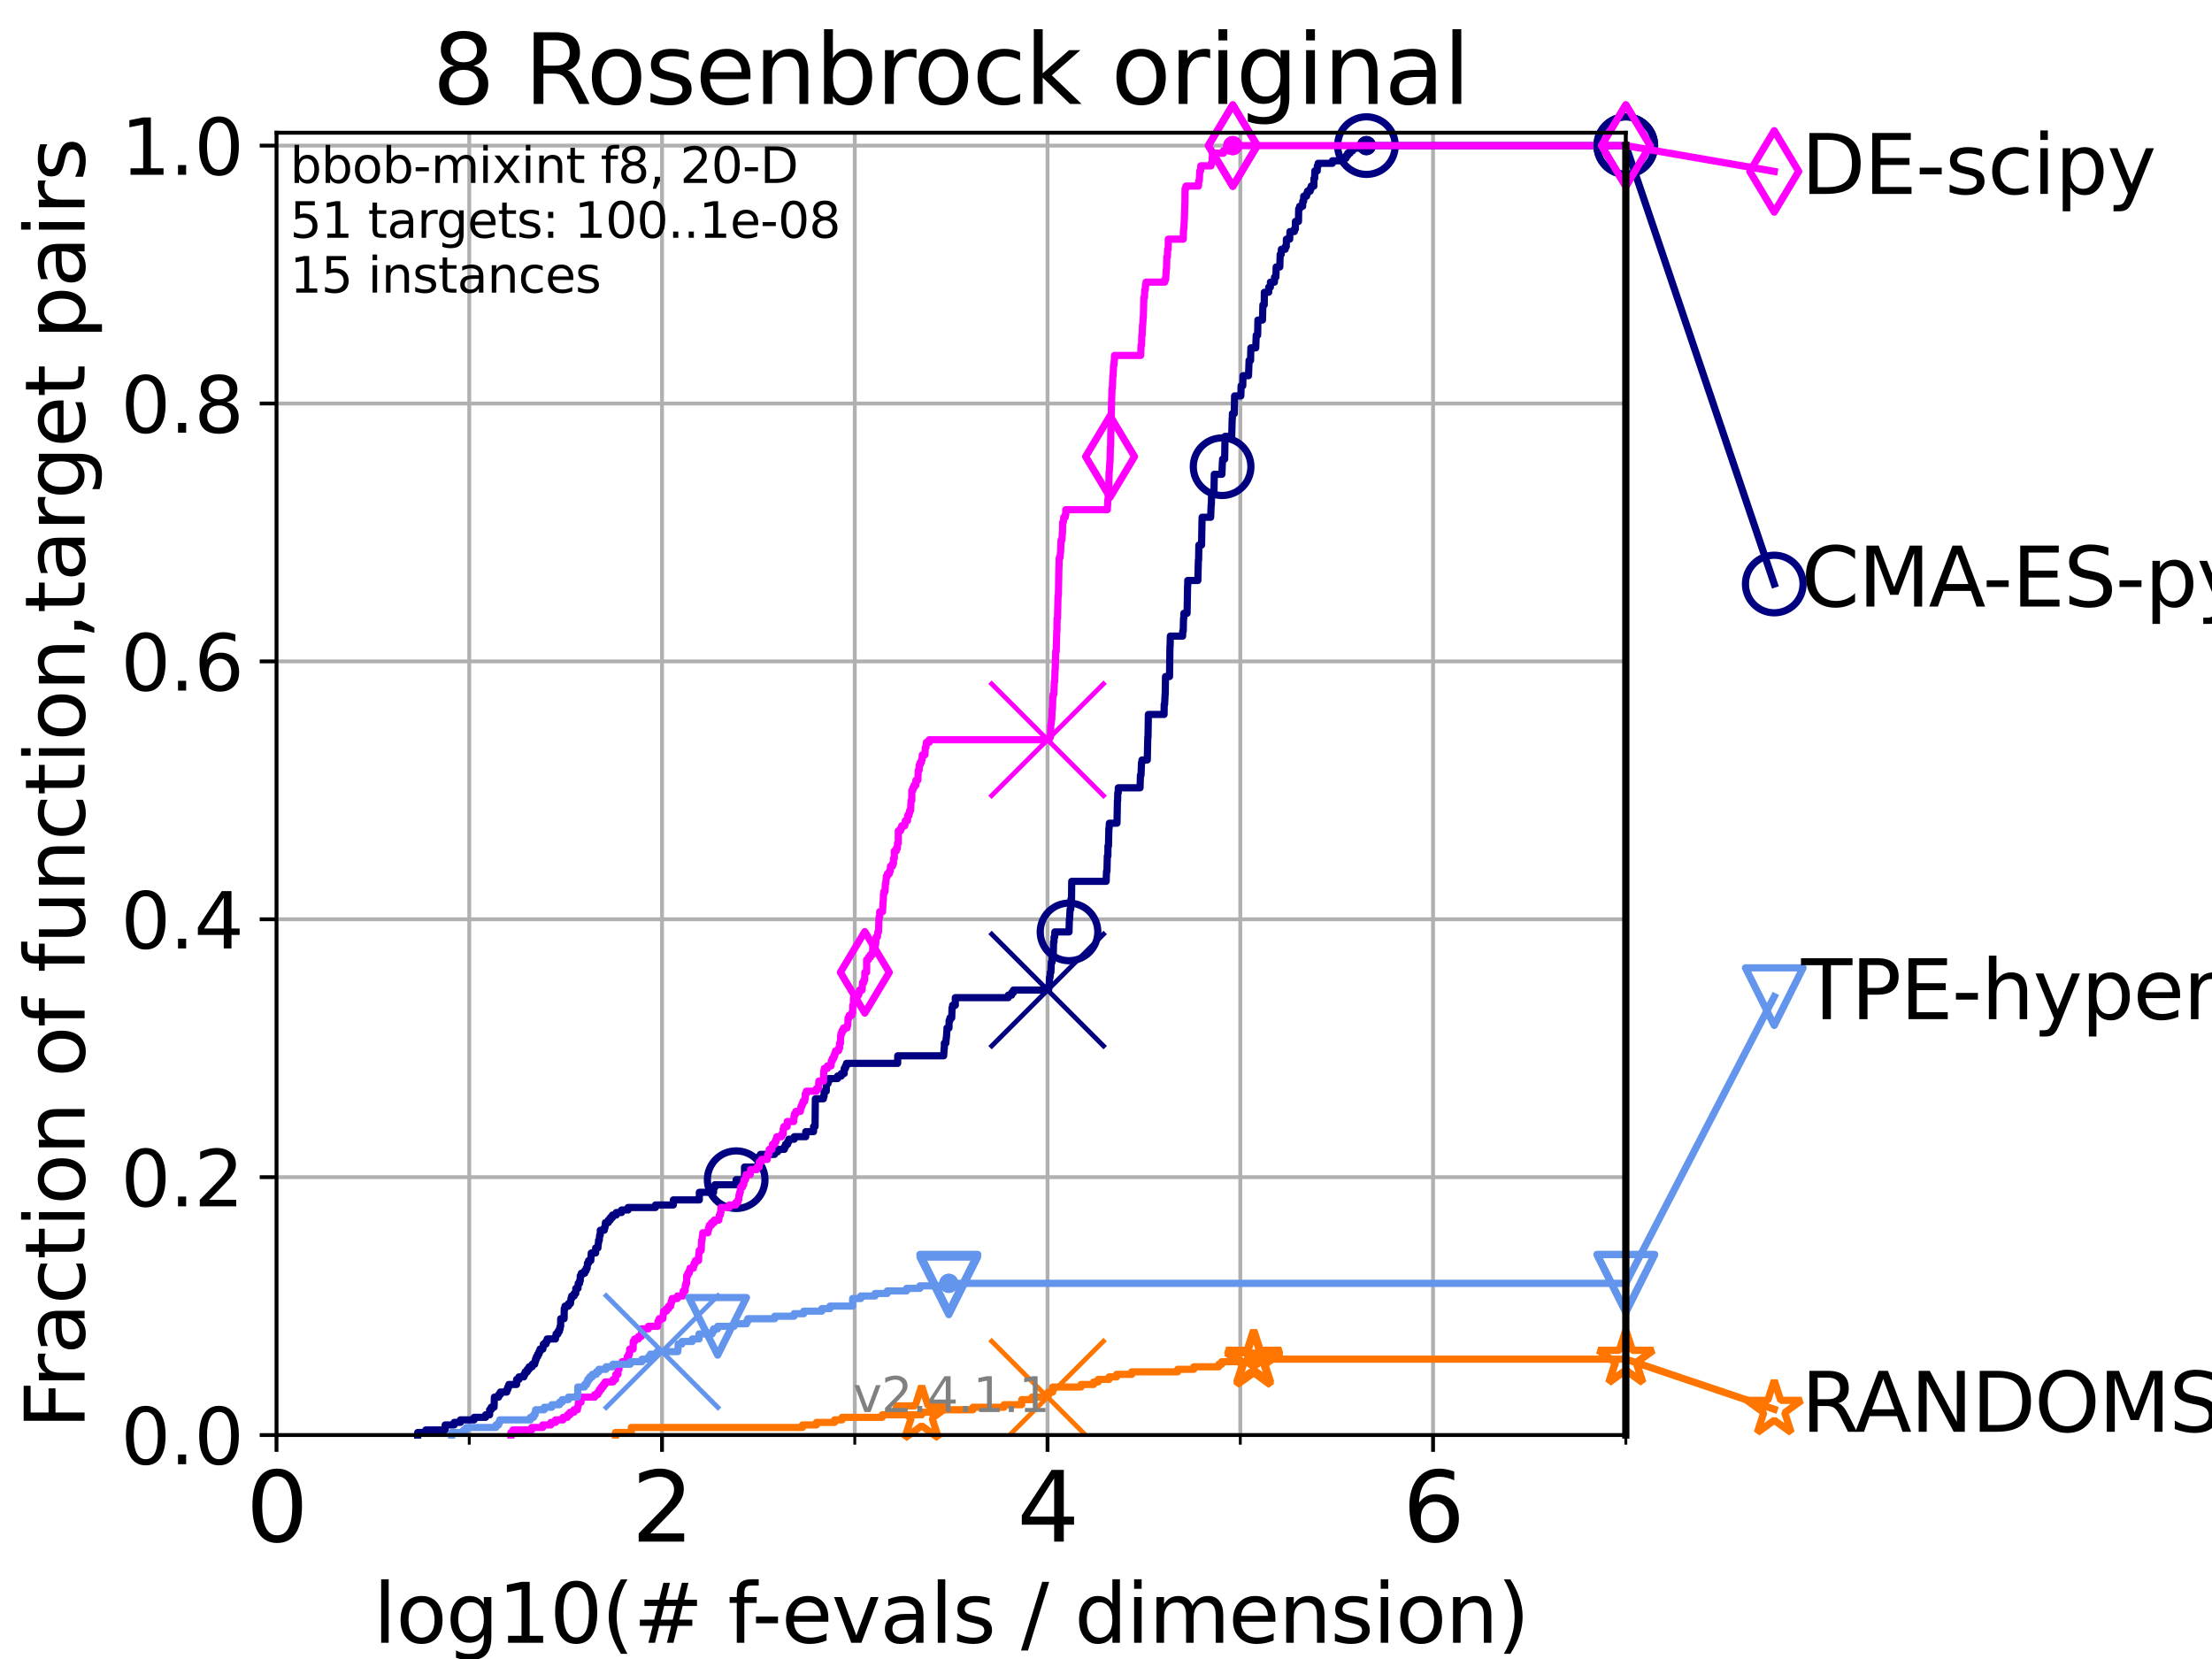 <?xml version="1.0" encoding="utf-8" standalone="no"?>
<!DOCTYPE svg PUBLIC "-//W3C//DTD SVG 1.1//EN"
  "http://www.w3.org/Graphics/SVG/1.1/DTD/svg11.dtd">
<svg height="345.6pt" version="1.1" viewBox="0 0 460.8 345.6" width="460.8pt" xmlns="http://www.w3.org/2000/svg" xmlns:xlink="http://www.w3.org/1999/xlink">
 <defs>
  <style type="text/css">*{stroke-linecap:butt;stroke-linejoin:round;}</style>
 </defs>
 <g id="figure_1">
  <g id="patch_1">
   <path d="M 0 345.6 
L 460.8 345.6 
L 460.8 0 
L 0 0 
z
" style="fill:#ffffff;"/>
  </g>
  <g id="axes_1">
   <g id="patch_2">
    <path d="M 57.6 298.944 
L 338.688 298.944 
L 338.688 27.648 
L 57.6 27.648 
z
" style="fill:#ffffff;"/>
   </g>
   <g id="matplotlib.axis_1">
    <g id="xtick_1">
     <g id="line2d_1">
      <path clip-path="url(#p492462d280)" d="M 57.6 298.944 
L 57.6 27.648 
" style="fill:none;stroke:#b0b0b0;stroke-linecap:square;stroke-width:0.8;"/>
     </g>
     <g id="line2d_2">
      <defs>
       <path d="M 0 0 
L 0 3.5 
" id="m84f8f63992" style="stroke:#000000;stroke-width:0.8;"/>
      </defs>
      <g>
       <use style="stroke:#000000;stroke-width:0.8;" x="57.6" xlink:href="#m84f8f63992" y="298.944"/>
      </g>
     </g>
     <g id="text_1">
      <!-- 0 -->
      <g transform="translate(51.237 321.141)scale(0.2 -0.2)">
       <defs>
        <path d="M 2034 4250 
Q 1547 4250 1301 3770 
Q 1056 3291 1056 2328 
Q 1056 1369 1301 889 
Q 1547 409 2034 409 
Q 2525 409 2770 889 
Q 3016 1369 3016 2328 
Q 3016 3291 2770 3770 
Q 2525 4250 2034 4250 
z
M 2034 4750 
Q 2819 4750 3233 4129 
Q 3647 3509 3647 2328 
Q 3647 1150 3233 529 
Q 2819 -91 2034 -91 
Q 1250 -91 836 529 
Q 422 1150 422 2328 
Q 422 3509 836 4129 
Q 1250 4750 2034 4750 
z
" id="DejaVuSans-30" transform="scale(0.016)"/>
       </defs>
       <use xlink:href="#DejaVuSans-30"/>
      </g>
     </g>
    </g>
    <g id="xtick_2">
     <g id="line2d_3">
      <path clip-path="url(#p492462d280)" d="M 137.911 298.944 
L 137.911 27.648 
" style="fill:none;stroke:#b0b0b0;stroke-linecap:square;stroke-width:0.8;"/>
     </g>
     <g id="line2d_4">
      <g>
       <use style="stroke:#000000;stroke-width:0.8;" x="137.911" xlink:href="#m84f8f63992" y="298.944"/>
      </g>
     </g>
     <g id="text_2">
      <!-- 2 -->
      <g transform="translate(131.548 321.141)scale(0.2 -0.2)">
       <defs>
        <path d="M 1228 531 
L 3431 531 
L 3431 0 
L 469 0 
L 469 531 
Q 828 903 1448 1529 
Q 2069 2156 2228 2338 
Q 2531 2678 2651 2914 
Q 2772 3150 2772 3378 
Q 2772 3750 2511 3984 
Q 2250 4219 1831 4219 
Q 1534 4219 1204 4116 
Q 875 4013 500 3803 
L 500 4441 
Q 881 4594 1212 4672 
Q 1544 4750 1819 4750 
Q 2544 4750 2975 4387 
Q 3406 4025 3406 3419 
Q 3406 3131 3298 2873 
Q 3191 2616 2906 2266 
Q 2828 2175 2409 1742 
Q 1991 1309 1228 531 
z
" id="DejaVuSans-32" transform="scale(0.016)"/>
       </defs>
       <use xlink:href="#DejaVuSans-32"/>
      </g>
     </g>
    </g>
    <g id="xtick_3">
     <g id="line2d_5">
      <path clip-path="url(#p492462d280)" d="M 218.222 298.944 
L 218.222 27.648 
" style="fill:none;stroke:#b0b0b0;stroke-linecap:square;stroke-width:0.8;"/>
     </g>
     <g id="line2d_6">
      <g>
       <use style="stroke:#000000;stroke-width:0.8;" x="218.222" xlink:href="#m84f8f63992" y="298.944"/>
      </g>
     </g>
     <g id="text_3">
      <!-- 4 -->
      <g transform="translate(211.859 321.141)scale(0.2 -0.2)">
       <defs>
        <path d="M 2419 4116 
L 825 1625 
L 2419 1625 
L 2419 4116 
z
M 2253 4666 
L 3047 4666 
L 3047 1625 
L 3713 1625 
L 3713 1100 
L 3047 1100 
L 3047 0 
L 2419 0 
L 2419 1100 
L 313 1100 
L 313 1709 
L 2253 4666 
z
" id="DejaVuSans-34" transform="scale(0.016)"/>
       </defs>
       <use xlink:href="#DejaVuSans-34"/>
      </g>
     </g>
    </g>
    <g id="xtick_4">
     <g id="line2d_7">
      <path clip-path="url(#p492462d280)" d="M 298.533 298.944 
L 298.533 27.648 
" style="fill:none;stroke:#b0b0b0;stroke-linecap:square;stroke-width:0.8;"/>
     </g>
     <g id="line2d_8">
      <g>
       <use style="stroke:#000000;stroke-width:0.8;" x="298.533" xlink:href="#m84f8f63992" y="298.944"/>
      </g>
     </g>
     <g id="text_4">
      <!-- 6 -->
      <g transform="translate(292.17 321.141)scale(0.2 -0.2)">
       <defs>
        <path d="M 2113 2584 
Q 1688 2584 1439 2293 
Q 1191 2003 1191 1497 
Q 1191 994 1439 701 
Q 1688 409 2113 409 
Q 2538 409 2786 701 
Q 3034 994 3034 1497 
Q 3034 2003 2786 2293 
Q 2538 2584 2113 2584 
z
M 3366 4563 
L 3366 3988 
Q 3128 4100 2886 4159 
Q 2644 4219 2406 4219 
Q 1781 4219 1451 3797 
Q 1122 3375 1075 2522 
Q 1259 2794 1537 2939 
Q 1816 3084 2150 3084 
Q 2853 3084 3261 2657 
Q 3669 2231 3669 1497 
Q 3669 778 3244 343 
Q 2819 -91 2113 -91 
Q 1303 -91 875 529 
Q 447 1150 447 2328 
Q 447 3434 972 4092 
Q 1497 4750 2381 4750 
Q 2619 4750 2861 4703 
Q 3103 4656 3366 4563 
z
" id="DejaVuSans-36" transform="scale(0.016)"/>
       </defs>
       <use xlink:href="#DejaVuSans-36"/>
      </g>
     </g>
    </g>
    <g id="xtick_5">
     <g id="line2d_9">
      <path clip-path="url(#p492462d280)" d="M 97.755 298.944 
L 97.755 27.648 
" style="fill:none;stroke:#b0b0b0;stroke-linecap:square;stroke-width:0.8;"/>
     </g>
     <g id="line2d_10">
      <defs>
       <path d="M 0 0 
L 0 2 
" id="m5e170068d4" style="stroke:#000000;stroke-width:0.6;"/>
      </defs>
      <g>
       <use style="stroke:#000000;stroke-width:0.6;" x="97.755" xlink:href="#m5e170068d4" y="298.944"/>
      </g>
     </g>
    </g>
    <g id="xtick_6">
     <g id="line2d_11">
      <path clip-path="url(#p492462d280)" d="M 178.066 298.944 
L 178.066 27.648 
" style="fill:none;stroke:#b0b0b0;stroke-linecap:square;stroke-width:0.8;"/>
     </g>
     <g id="line2d_12">
      <g>
       <use style="stroke:#000000;stroke-width:0.6;" x="178.066" xlink:href="#m5e170068d4" y="298.944"/>
      </g>
     </g>
    </g>
    <g id="xtick_7">
     <g id="line2d_13">
      <path clip-path="url(#p492462d280)" d="M 258.377 298.944 
L 258.377 27.648 
" style="fill:none;stroke:#b0b0b0;stroke-linecap:square;stroke-width:0.8;"/>
     </g>
     <g id="line2d_14">
      <g>
       <use style="stroke:#000000;stroke-width:0.6;" x="258.377" xlink:href="#m5e170068d4" y="298.944"/>
      </g>
     </g>
    </g>
    <g id="xtick_8">
     <g id="line2d_15">
      <path clip-path="url(#p492462d280)" d="M 338.688 298.944 
L 338.688 27.648 
" style="fill:none;stroke:#b0b0b0;stroke-linecap:square;stroke-width:0.8;"/>
     </g>
     <g id="line2d_16">
      <g>
       <use style="stroke:#000000;stroke-width:0.6;" x="338.688" xlink:href="#m5e170068d4" y="298.944"/>
      </g>
     </g>
    </g>
    <g id="text_5">
     <!-- log10(# f-evals / dimension) -->
     <g transform="translate(77.764 342.218)scale(0.17 -0.17)">
      <defs>
       <path d="M 603 4863 
L 1178 4863 
L 1178 0 
L 603 0 
L 603 4863 
z
" id="DejaVuSans-6c" transform="scale(0.016)"/>
       <path d="M 1959 3097 
Q 1497 3097 1228 2736 
Q 959 2375 959 1747 
Q 959 1119 1226 758 
Q 1494 397 1959 397 
Q 2419 397 2687 759 
Q 2956 1122 2956 1747 
Q 2956 2369 2687 2733 
Q 2419 3097 1959 3097 
z
M 1959 3584 
Q 2709 3584 3137 3096 
Q 3566 2609 3566 1747 
Q 3566 888 3137 398 
Q 2709 -91 1959 -91 
Q 1206 -91 779 398 
Q 353 888 353 1747 
Q 353 2609 779 3096 
Q 1206 3584 1959 3584 
z
" id="DejaVuSans-6f" transform="scale(0.016)"/>
       <path d="M 2906 1791 
Q 2906 2416 2648 2759 
Q 2391 3103 1925 3103 
Q 1463 3103 1205 2759 
Q 947 2416 947 1791 
Q 947 1169 1205 825 
Q 1463 481 1925 481 
Q 2391 481 2648 825 
Q 2906 1169 2906 1791 
z
M 3481 434 
Q 3481 -459 3084 -895 
Q 2688 -1331 1869 -1331 
Q 1566 -1331 1297 -1286 
Q 1028 -1241 775 -1147 
L 775 -588 
Q 1028 -725 1275 -790 
Q 1522 -856 1778 -856 
Q 2344 -856 2625 -561 
Q 2906 -266 2906 331 
L 2906 616 
Q 2728 306 2450 153 
Q 2172 0 1784 0 
Q 1141 0 747 490 
Q 353 981 353 1791 
Q 353 2603 747 3093 
Q 1141 3584 1784 3584 
Q 2172 3584 2450 3431 
Q 2728 3278 2906 2969 
L 2906 3500 
L 3481 3500 
L 3481 434 
z
" id="DejaVuSans-67" transform="scale(0.016)"/>
       <path d="M 794 531 
L 1825 531 
L 1825 4091 
L 703 3866 
L 703 4441 
L 1819 4666 
L 2450 4666 
L 2450 531 
L 3481 531 
L 3481 0 
L 794 0 
L 794 531 
z
" id="DejaVuSans-31" transform="scale(0.016)"/>
       <path d="M 1984 4856 
Q 1566 4138 1362 3434 
Q 1159 2731 1159 2009 
Q 1159 1288 1364 580 
Q 1569 -128 1984 -844 
L 1484 -844 
Q 1016 -109 783 600 
Q 550 1309 550 2009 
Q 550 2706 781 3412 
Q 1013 4119 1484 4856 
L 1984 4856 
z
" id="DejaVuSans-28" transform="scale(0.016)"/>
       <path d="M 3272 2816 
L 2363 2816 
L 2100 1772 
L 3016 1772 
L 3272 2816 
z
M 2803 4594 
L 2478 3297 
L 3391 3297 
L 3719 4594 
L 4219 4594 
L 3897 3297 
L 4872 3297 
L 4872 2816 
L 3775 2816 
L 3519 1772 
L 4513 1772 
L 4513 1294 
L 3397 1294 
L 3072 0 
L 2572 0 
L 2894 1294 
L 1978 1294 
L 1656 0 
L 1153 0 
L 1478 1294 
L 494 1294 
L 494 1772 
L 1594 1772 
L 1856 2816 
L 850 2816 
L 850 3297 
L 1978 3297 
L 2297 4594 
L 2803 4594 
z
" id="DejaVuSans-23" transform="scale(0.016)"/>
       <path id="DejaVuSans-20" transform="scale(0.016)"/>
       <path d="M 2375 4863 
L 2375 4384 
L 1825 4384 
Q 1516 4384 1395 4259 
Q 1275 4134 1275 3809 
L 1275 3500 
L 2222 3500 
L 2222 3053 
L 1275 3053 
L 1275 0 
L 697 0 
L 697 3053 
L 147 3053 
L 147 3500 
L 697 3500 
L 697 3744 
Q 697 4328 969 4595 
Q 1241 4863 1831 4863 
L 2375 4863 
z
" id="DejaVuSans-66" transform="scale(0.016)"/>
       <path d="M 313 2009 
L 1997 2009 
L 1997 1497 
L 313 1497 
L 313 2009 
z
" id="DejaVuSans-2d" transform="scale(0.016)"/>
       <path d="M 3597 1894 
L 3597 1613 
L 953 1613 
Q 991 1019 1311 708 
Q 1631 397 2203 397 
Q 2534 397 2845 478 
Q 3156 559 3463 722 
L 3463 178 
Q 3153 47 2828 -22 
Q 2503 -91 2169 -91 
Q 1331 -91 842 396 
Q 353 884 353 1716 
Q 353 2575 817 3079 
Q 1281 3584 2069 3584 
Q 2775 3584 3186 3129 
Q 3597 2675 3597 1894 
z
M 3022 2063 
Q 3016 2534 2758 2815 
Q 2500 3097 2075 3097 
Q 1594 3097 1305 2825 
Q 1016 2553 972 2059 
L 3022 2063 
z
" id="DejaVuSans-65" transform="scale(0.016)"/>
       <path d="M 191 3500 
L 800 3500 
L 1894 563 
L 2988 3500 
L 3597 3500 
L 2284 0 
L 1503 0 
L 191 3500 
z
" id="DejaVuSans-76" transform="scale(0.016)"/>
       <path d="M 2194 1759 
Q 1497 1759 1228 1600 
Q 959 1441 959 1056 
Q 959 750 1161 570 
Q 1363 391 1709 391 
Q 2188 391 2477 730 
Q 2766 1069 2766 1631 
L 2766 1759 
L 2194 1759 
z
M 3341 1997 
L 3341 0 
L 2766 0 
L 2766 531 
Q 2569 213 2275 61 
Q 1981 -91 1556 -91 
Q 1019 -91 701 211 
Q 384 513 384 1019 
Q 384 1609 779 1909 
Q 1175 2209 1959 2209 
L 2766 2209 
L 2766 2266 
Q 2766 2663 2505 2880 
Q 2244 3097 1772 3097 
Q 1472 3097 1187 3025 
Q 903 2953 641 2809 
L 641 3341 
Q 956 3463 1253 3523 
Q 1550 3584 1831 3584 
Q 2591 3584 2966 3190 
Q 3341 2797 3341 1997 
z
" id="DejaVuSans-61" transform="scale(0.016)"/>
       <path d="M 2834 3397 
L 2834 2853 
Q 2591 2978 2328 3040 
Q 2066 3103 1784 3103 
Q 1356 3103 1142 2972 
Q 928 2841 928 2578 
Q 928 2378 1081 2264 
Q 1234 2150 1697 2047 
L 1894 2003 
Q 2506 1872 2764 1633 
Q 3022 1394 3022 966 
Q 3022 478 2636 193 
Q 2250 -91 1575 -91 
Q 1294 -91 989 -36 
Q 684 19 347 128 
L 347 722 
Q 666 556 975 473 
Q 1284 391 1588 391 
Q 1994 391 2212 530 
Q 2431 669 2431 922 
Q 2431 1156 2273 1281 
Q 2116 1406 1581 1522 
L 1381 1569 
Q 847 1681 609 1914 
Q 372 2147 372 2553 
Q 372 3047 722 3315 
Q 1072 3584 1716 3584 
Q 2034 3584 2315 3537 
Q 2597 3491 2834 3397 
z
" id="DejaVuSans-73" transform="scale(0.016)"/>
       <path d="M 1625 4666 
L 2156 4666 
L 531 -594 
L 0 -594 
L 1625 4666 
z
" id="DejaVuSans-2f" transform="scale(0.016)"/>
       <path d="M 2906 2969 
L 2906 4863 
L 3481 4863 
L 3481 0 
L 2906 0 
L 2906 525 
Q 2725 213 2448 61 
Q 2172 -91 1784 -91 
Q 1150 -91 751 415 
Q 353 922 353 1747 
Q 353 2572 751 3078 
Q 1150 3584 1784 3584 
Q 2172 3584 2448 3432 
Q 2725 3281 2906 2969 
z
M 947 1747 
Q 947 1113 1208 752 
Q 1469 391 1925 391 
Q 2381 391 2643 752 
Q 2906 1113 2906 1747 
Q 2906 2381 2643 2742 
Q 2381 3103 1925 3103 
Q 1469 3103 1208 2742 
Q 947 2381 947 1747 
z
" id="DejaVuSans-64" transform="scale(0.016)"/>
       <path d="M 603 3500 
L 1178 3500 
L 1178 0 
L 603 0 
L 603 3500 
z
M 603 4863 
L 1178 4863 
L 1178 4134 
L 603 4134 
L 603 4863 
z
" id="DejaVuSans-69" transform="scale(0.016)"/>
       <path d="M 3328 2828 
Q 3544 3216 3844 3400 
Q 4144 3584 4550 3584 
Q 5097 3584 5394 3201 
Q 5691 2819 5691 2113 
L 5691 0 
L 5113 0 
L 5113 2094 
Q 5113 2597 4934 2840 
Q 4756 3084 4391 3084 
Q 3944 3084 3684 2787 
Q 3425 2491 3425 1978 
L 3425 0 
L 2847 0 
L 2847 2094 
Q 2847 2600 2669 2842 
Q 2491 3084 2119 3084 
Q 1678 3084 1418 2786 
Q 1159 2488 1159 1978 
L 1159 0 
L 581 0 
L 581 3500 
L 1159 3500 
L 1159 2956 
Q 1356 3278 1631 3431 
Q 1906 3584 2284 3584 
Q 2666 3584 2933 3390 
Q 3200 3197 3328 2828 
z
" id="DejaVuSans-6d" transform="scale(0.016)"/>
       <path d="M 3513 2113 
L 3513 0 
L 2938 0 
L 2938 2094 
Q 2938 2591 2744 2837 
Q 2550 3084 2163 3084 
Q 1697 3084 1428 2787 
Q 1159 2491 1159 1978 
L 1159 0 
L 581 0 
L 581 3500 
L 1159 3500 
L 1159 2956 
Q 1366 3272 1645 3428 
Q 1925 3584 2291 3584 
Q 2894 3584 3203 3211 
Q 3513 2838 3513 2113 
z
" id="DejaVuSans-6e" transform="scale(0.016)"/>
       <path d="M 513 4856 
L 1013 4856 
Q 1481 4119 1714 3412 
Q 1947 2706 1947 2009 
Q 1947 1309 1714 600 
Q 1481 -109 1013 -844 
L 513 -844 
Q 928 -128 1133 580 
Q 1338 1288 1338 2009 
Q 1338 2731 1133 3434 
Q 928 4138 513 4856 
z
" id="DejaVuSans-29" transform="scale(0.016)"/>
      </defs>
      <use xlink:href="#DejaVuSans-6c"/>
      <use x="27.783" xlink:href="#DejaVuSans-6f"/>
      <use x="88.965" xlink:href="#DejaVuSans-67"/>
      <use x="152.441" xlink:href="#DejaVuSans-31"/>
      <use x="216.064" xlink:href="#DejaVuSans-30"/>
      <use x="279.688" xlink:href="#DejaVuSans-28"/>
      <use x="318.701" xlink:href="#DejaVuSans-23"/>
      <use x="402.49" xlink:href="#DejaVuSans-20"/>
      <use x="434.277" xlink:href="#DejaVuSans-66"/>
      <use x="463.982" xlink:href="#DejaVuSans-2d"/>
      <use x="500.066" xlink:href="#DejaVuSans-65"/>
      <use x="561.59" xlink:href="#DejaVuSans-76"/>
      <use x="620.77" xlink:href="#DejaVuSans-61"/>
      <use x="682.049" xlink:href="#DejaVuSans-6c"/>
      <use x="709.832" xlink:href="#DejaVuSans-73"/>
      <use x="761.932" xlink:href="#DejaVuSans-20"/>
      <use x="793.719" xlink:href="#DejaVuSans-2f"/>
      <use x="827.41" xlink:href="#DejaVuSans-20"/>
      <use x="859.197" xlink:href="#DejaVuSans-64"/>
      <use x="922.674" xlink:href="#DejaVuSans-69"/>
      <use x="950.457" xlink:href="#DejaVuSans-6d"/>
      <use x="1047.869" xlink:href="#DejaVuSans-65"/>
      <use x="1109.393" xlink:href="#DejaVuSans-6e"/>
      <use x="1172.771" xlink:href="#DejaVuSans-73"/>
      <use x="1224.871" xlink:href="#DejaVuSans-69"/>
      <use x="1252.654" xlink:href="#DejaVuSans-6f"/>
      <use x="1313.836" xlink:href="#DejaVuSans-6e"/>
      <use x="1377.215" xlink:href="#DejaVuSans-29"/>
     </g>
    </g>
   </g>
   <g id="matplotlib.axis_2">
    <g id="ytick_1">
     <g id="line2d_17">
      <path clip-path="url(#p492462d280)" d="M 57.6 298.944 
L 338.688 298.944 
" style="fill:none;stroke:#b0b0b0;stroke-linecap:square;stroke-width:0.8;"/>
     </g>
     <g id="line2d_18">
      <defs>
       <path d="M 0 0 
L -3.5 0 
" id="me45abb7220" style="stroke:#000000;stroke-width:0.8;"/>
      </defs>
      <g>
       <use style="stroke:#000000;stroke-width:0.8;" x="57.6" xlink:href="#me45abb7220" y="298.944"/>
      </g>
     </g>
     <g id="text_6">
      <!-- 0.0 -->
      <g transform="translate(25.155 305.023)scale(0.16 -0.16)">
       <defs>
        <path d="M 684 794 
L 1344 794 
L 1344 0 
L 684 0 
L 684 794 
z
" id="DejaVuSans-2e" transform="scale(0.016)"/>
       </defs>
       <use xlink:href="#DejaVuSans-30"/>
       <use x="63.623" xlink:href="#DejaVuSans-2e"/>
       <use x="95.41" xlink:href="#DejaVuSans-30"/>
      </g>
     </g>
    </g>
    <g id="ytick_2">
     <g id="line2d_19">
      <path clip-path="url(#p492462d280)" d="M 57.6 245.222 
L 338.688 245.222 
" style="fill:none;stroke:#b0b0b0;stroke-linecap:square;stroke-width:0.8;"/>
     </g>
     <g id="line2d_20">
      <g>
       <use style="stroke:#000000;stroke-width:0.8;" x="57.6" xlink:href="#me45abb7220" y="245.222"/>
      </g>
     </g>
     <g id="text_7">
      <!-- 0.2 -->
      <g transform="translate(25.155 251.301)scale(0.16 -0.16)">
       <use xlink:href="#DejaVuSans-30"/>
       <use x="63.623" xlink:href="#DejaVuSans-2e"/>
       <use x="95.41" xlink:href="#DejaVuSans-32"/>
      </g>
     </g>
    </g>
    <g id="ytick_3">
     <g id="line2d_21">
      <path clip-path="url(#p492462d280)" d="M 57.6 191.5 
L 338.688 191.5 
" style="fill:none;stroke:#b0b0b0;stroke-linecap:square;stroke-width:0.8;"/>
     </g>
     <g id="line2d_22">
      <g>
       <use style="stroke:#000000;stroke-width:0.8;" x="57.6" xlink:href="#me45abb7220" y="191.5"/>
      </g>
     </g>
     <g id="text_8">
      <!-- 0.4 -->
      <g transform="translate(25.155 197.579)scale(0.16 -0.16)">
       <use xlink:href="#DejaVuSans-30"/>
       <use x="63.623" xlink:href="#DejaVuSans-2e"/>
       <use x="95.41" xlink:href="#DejaVuSans-34"/>
      </g>
     </g>
    </g>
    <g id="ytick_4">
     <g id="line2d_23">
      <path clip-path="url(#p492462d280)" d="M 57.6 137.778 
L 338.688 137.778 
" style="fill:none;stroke:#b0b0b0;stroke-linecap:square;stroke-width:0.8;"/>
     </g>
     <g id="line2d_24">
      <g>
       <use style="stroke:#000000;stroke-width:0.8;" x="57.6" xlink:href="#me45abb7220" y="137.778"/>
      </g>
     </g>
     <g id="text_9">
      <!-- 0.6 -->
      <g transform="translate(25.155 143.857)scale(0.16 -0.16)">
       <use xlink:href="#DejaVuSans-30"/>
       <use x="63.623" xlink:href="#DejaVuSans-2e"/>
       <use x="95.41" xlink:href="#DejaVuSans-36"/>
      </g>
     </g>
    </g>
    <g id="ytick_5">
     <g id="line2d_25">
      <path clip-path="url(#p492462d280)" d="M 57.6 84.056 
L 338.688 84.056 
" style="fill:none;stroke:#b0b0b0;stroke-linecap:square;stroke-width:0.8;"/>
     </g>
     <g id="line2d_26">
      <g>
       <use style="stroke:#000000;stroke-width:0.8;" x="57.6" xlink:href="#me45abb7220" y="84.056"/>
      </g>
     </g>
     <g id="text_10">
      <!-- 0.8 -->
      <g transform="translate(25.155 90.135)scale(0.16 -0.16)">
       <defs>
        <path d="M 2034 2216 
Q 1584 2216 1326 1975 
Q 1069 1734 1069 1313 
Q 1069 891 1326 650 
Q 1584 409 2034 409 
Q 2484 409 2743 651 
Q 3003 894 3003 1313 
Q 3003 1734 2745 1975 
Q 2488 2216 2034 2216 
z
M 1403 2484 
Q 997 2584 770 2862 
Q 544 3141 544 3541 
Q 544 4100 942 4425 
Q 1341 4750 2034 4750 
Q 2731 4750 3128 4425 
Q 3525 4100 3525 3541 
Q 3525 3141 3298 2862 
Q 3072 2584 2669 2484 
Q 3125 2378 3379 2068 
Q 3634 1759 3634 1313 
Q 3634 634 3220 271 
Q 2806 -91 2034 -91 
Q 1263 -91 848 271 
Q 434 634 434 1313 
Q 434 1759 690 2068 
Q 947 2378 1403 2484 
z
M 1172 3481 
Q 1172 3119 1398 2916 
Q 1625 2713 2034 2713 
Q 2441 2713 2670 2916 
Q 2900 3119 2900 3481 
Q 2900 3844 2670 4047 
Q 2441 4250 2034 4250 
Q 1625 4250 1398 4047 
Q 1172 3844 1172 3481 
z
" id="DejaVuSans-38" transform="scale(0.016)"/>
       </defs>
       <use xlink:href="#DejaVuSans-30"/>
       <use x="63.623" xlink:href="#DejaVuSans-2e"/>
       <use x="95.41" xlink:href="#DejaVuSans-38"/>
      </g>
     </g>
    </g>
    <g id="ytick_6">
     <g id="line2d_27">
      <path clip-path="url(#p492462d280)" d="M 57.6 30.334 
L 338.688 30.334 
" style="fill:none;stroke:#b0b0b0;stroke-linecap:square;stroke-width:0.8;"/>
     </g>
     <g id="line2d_28">
      <g>
       <use style="stroke:#000000;stroke-width:0.8;" x="57.6" xlink:href="#me45abb7220" y="30.334"/>
      </g>
     </g>
     <g id="text_11">
      <!-- 1.0 -->
      <g transform="translate(25.155 36.413)scale(0.16 -0.16)">
       <use xlink:href="#DejaVuSans-31"/>
       <use x="63.623" xlink:href="#DejaVuSans-2e"/>
       <use x="95.41" xlink:href="#DejaVuSans-30"/>
      </g>
     </g>
    </g>
    <g id="text_12">
     <!-- Fraction of function,target pairs -->
     <g transform="translate(17.62 297.681)rotate(-90)scale(0.17 -0.17)">
      <defs>
       <path d="M 628 4666 
L 3309 4666 
L 3309 4134 
L 1259 4134 
L 1259 2759 
L 3109 2759 
L 3109 2228 
L 1259 2228 
L 1259 0 
L 628 0 
L 628 4666 
z
" id="DejaVuSans-46" transform="scale(0.016)"/>
       <path d="M 2631 2963 
Q 2534 3019 2420 3045 
Q 2306 3072 2169 3072 
Q 1681 3072 1420 2755 
Q 1159 2438 1159 1844 
L 1159 0 
L 581 0 
L 581 3500 
L 1159 3500 
L 1159 2956 
Q 1341 3275 1631 3429 
Q 1922 3584 2338 3584 
Q 2397 3584 2469 3576 
Q 2541 3569 2628 3553 
L 2631 2963 
z
" id="DejaVuSans-72" transform="scale(0.016)"/>
       <path d="M 3122 3366 
L 3122 2828 
Q 2878 2963 2633 3030 
Q 2388 3097 2138 3097 
Q 1578 3097 1268 2742 
Q 959 2388 959 1747 
Q 959 1106 1268 751 
Q 1578 397 2138 397 
Q 2388 397 2633 464 
Q 2878 531 3122 666 
L 3122 134 
Q 2881 22 2623 -34 
Q 2366 -91 2075 -91 
Q 1284 -91 818 406 
Q 353 903 353 1747 
Q 353 2603 823 3093 
Q 1294 3584 2113 3584 
Q 2378 3584 2631 3529 
Q 2884 3475 3122 3366 
z
" id="DejaVuSans-63" transform="scale(0.016)"/>
       <path d="M 1172 4494 
L 1172 3500 
L 2356 3500 
L 2356 3053 
L 1172 3053 
L 1172 1153 
Q 1172 725 1289 603 
Q 1406 481 1766 481 
L 2356 481 
L 2356 0 
L 1766 0 
Q 1100 0 847 248 
Q 594 497 594 1153 
L 594 3053 
L 172 3053 
L 172 3500 
L 594 3500 
L 594 4494 
L 1172 4494 
z
" id="DejaVuSans-74" transform="scale(0.016)"/>
       <path d="M 544 1381 
L 544 3500 
L 1119 3500 
L 1119 1403 
Q 1119 906 1312 657 
Q 1506 409 1894 409 
Q 2359 409 2629 706 
Q 2900 1003 2900 1516 
L 2900 3500 
L 3475 3500 
L 3475 0 
L 2900 0 
L 2900 538 
Q 2691 219 2414 64 
Q 2138 -91 1772 -91 
Q 1169 -91 856 284 
Q 544 659 544 1381 
z
M 1991 3584 
L 1991 3584 
z
" id="DejaVuSans-75" transform="scale(0.016)"/>
       <path d="M 750 794 
L 1409 794 
L 1409 256 
L 897 -744 
L 494 -744 
L 750 256 
L 750 794 
z
" id="DejaVuSans-2c" transform="scale(0.016)"/>
       <path d="M 1159 525 
L 1159 -1331 
L 581 -1331 
L 581 3500 
L 1159 3500 
L 1159 2969 
Q 1341 3281 1617 3432 
Q 1894 3584 2278 3584 
Q 2916 3584 3314 3078 
Q 3713 2572 3713 1747 
Q 3713 922 3314 415 
Q 2916 -91 2278 -91 
Q 1894 -91 1617 61 
Q 1341 213 1159 525 
z
M 3116 1747 
Q 3116 2381 2855 2742 
Q 2594 3103 2138 3103 
Q 1681 3103 1420 2742 
Q 1159 2381 1159 1747 
Q 1159 1113 1420 752 
Q 1681 391 2138 391 
Q 2594 391 2855 752 
Q 3116 1113 3116 1747 
z
" id="DejaVuSans-70" transform="scale(0.016)"/>
      </defs>
      <use xlink:href="#DejaVuSans-46"/>
      <use x="50.27" xlink:href="#DejaVuSans-72"/>
      <use x="91.383" xlink:href="#DejaVuSans-61"/>
      <use x="152.662" xlink:href="#DejaVuSans-63"/>
      <use x="207.643" xlink:href="#DejaVuSans-74"/>
      <use x="246.852" xlink:href="#DejaVuSans-69"/>
      <use x="274.635" xlink:href="#DejaVuSans-6f"/>
      <use x="335.816" xlink:href="#DejaVuSans-6e"/>
      <use x="399.195" xlink:href="#DejaVuSans-20"/>
      <use x="430.982" xlink:href="#DejaVuSans-6f"/>
      <use x="492.164" xlink:href="#DejaVuSans-66"/>
      <use x="527.369" xlink:href="#DejaVuSans-20"/>
      <use x="559.156" xlink:href="#DejaVuSans-66"/>
      <use x="594.361" xlink:href="#DejaVuSans-75"/>
      <use x="657.74" xlink:href="#DejaVuSans-6e"/>
      <use x="721.119" xlink:href="#DejaVuSans-63"/>
      <use x="776.1" xlink:href="#DejaVuSans-74"/>
      <use x="815.309" xlink:href="#DejaVuSans-69"/>
      <use x="843.092" xlink:href="#DejaVuSans-6f"/>
      <use x="904.273" xlink:href="#DejaVuSans-6e"/>
      <use x="967.652" xlink:href="#DejaVuSans-2c"/>
      <use x="999.439" xlink:href="#DejaVuSans-74"/>
      <use x="1038.648" xlink:href="#DejaVuSans-61"/>
      <use x="1099.928" xlink:href="#DejaVuSans-72"/>
      <use x="1139.291" xlink:href="#DejaVuSans-67"/>
      <use x="1202.768" xlink:href="#DejaVuSans-65"/>
      <use x="1264.291" xlink:href="#DejaVuSans-74"/>
      <use x="1303.5" xlink:href="#DejaVuSans-20"/>
      <use x="1335.287" xlink:href="#DejaVuSans-70"/>
      <use x="1398.764" xlink:href="#DejaVuSans-61"/>
      <use x="1460.043" xlink:href="#DejaVuSans-69"/>
      <use x="1487.826" xlink:href="#DejaVuSans-72"/>
      <use x="1528.939" xlink:href="#DejaVuSans-73"/>
     </g>
    </g>
   </g>
   <g id="line2d_29">
    <defs>
     <path d="M 0 1.5 
C 0.398 1.5 0.779 1.342 1.061 1.061 
C 1.342 0.779 1.5 0.398 1.5 0 
C 1.5 -0.398 1.342 -0.779 1.061 -1.061 
C 0.779 -1.342 0.398 -1.5 0 -1.5 
C -0.398 -1.5 -0.779 -1.342 -1.061 -1.061 
C -1.342 -0.779 -1.5 -0.398 -1.5 0 
C -1.5 0.398 -1.342 0.779 -1.061 1.061 
C -0.779 1.342 -0.398 1.5 0 1.5 
z
" id="m940356bf15" style="stroke:#000080;"/>
    </defs>
    <g>
     <use style="fill:#000080;stroke:#000080;" x="284.651" xlink:href="#m940356bf15" y="30.334"/>
     <use style="fill:#000080;stroke:#000080;" x="284.651" xlink:href="#m940356bf15" y="30.334"/>
    </g>
   </g>
   <g id="line2d_30">
    <path d="M 87.01 298.944 
L 87.01 298.417 
L 88.701 298.417 
L 88.701 297.891 
L 92.738 297.891 
L 92.738 296.837 
L 94.611 296.837 
L 94.611 296.311 
L 95.918 296.311 
L 95.918 295.784 
L 98.772 295.784 
L 98.772 295.257 
L 101.152 295.257 
L 101.152 294.731 
L 101.992 294.731 
L 101.992 293.677 
L 102.331 293.677 
L 102.331 293.15 
L 102.924 293.15 
L 102.989 291.044 
L 103.871 291.044 
L 103.871 290.517 
L 104.235 290.517 
L 104.235 289.99 
L 105.566 289.99 
L 105.566 289.464 
L 105.788 289.464 
L 105.788 288.937 
L 106.006 288.937 
L 106.006 288.41 
L 107.614 288.41 
L 107.614 287.357 
L 108.103 287.357 
L 108.103 286.83 
L 109.132 286.83 
L 109.132 286.304 
L 109.402 286.304 
L 109.402 285.777 
L 109.843 285.777 
L 109.843 285.25 
L 110.231 285.25 
L 110.231 284.723 
L 110.86 284.723 
L 110.86 284.197 
L 111.386 284.197 
L 111.386 283.67 
L 111.545 283.67 
L 111.545 283.143 
L 111.742 283.143 
L 111.742 282.617 
L 112.013 282.617 
L 112.013 282.09 
L 112.281 282.09 
L 112.281 281.563 
L 112.507 281.563 
L 112.507 281.037 
L 113.095 281.037 
L 113.204 279.983 
L 113.735 279.983 
L 113.735 279.457 
L 113.977 279.457 
L 113.977 278.93 
L 115.711 278.93 
L 115.711 278.403 
L 115.835 278.403 
L 115.835 277.877 
L 116.233 277.877 
L 116.233 277.35 
L 116.532 277.35 
L 116.532 276.823 
L 116.68 276.823 
L 116.68 276.296 
L 116.798 276.296 
L 116.798 274.716 
L 117.514 274.716 
L 117.542 272.61 
L 117.71 272.61 
L 117.71 272.083 
L 118.417 272.083 
L 118.417 271.556 
L 118.839 271.556 
L 118.943 270.503 
L 119.097 270.503 
L 119.097 269.976 
L 119.603 269.976 
L 119.603 269.45 
L 119.948 269.45 
L 119.948 268.396 
L 120.406 268.396 
L 120.454 267.343 
L 120.736 267.343 
L 120.736 266.816 
L 120.876 266.816 
L 120.876 265.763 
L 121.106 265.763 
L 121.106 265.236 
L 121.8 265.236 
L 121.8 264.709 
L 122.105 264.709 
L 122.105 264.183 
L 122.319 264.183 
L 122.383 263.129 
L 122.615 263.129 
L 122.615 262.603 
L 123.071 262.603 
L 123.172 261.023 
L 124.082 261.023 
L 124.082 259.969 
L 124.557 259.969 
L 124.651 258.916 
L 124.688 258.916 
L 124.688 258.389 
L 124.836 258.389 
L 124.91 257.336 
L 125.038 257.336 
L 125.056 256.282 
L 125.875 256.282 
L 125.875 255.756 
L 126.031 255.756 
L 126.117 254.702 
L 126.707 254.702 
L 126.707 254.176 
L 127.133 254.176 
L 127.133 253.649 
L 127.58 253.649 
L 127.58 253.122 
L 128.366 253.122 
L 128.366 252.596 
L 129.476 252.596 
L 129.476 252.069 
L 130.835 252.069 
L 130.835 251.542 
L 136.551 251.542 
L 136.551 251.016 
L 140.272 251.016 
L 140.272 249.962 
L 145.683 249.962 
L 145.683 248.382 
L 148.649 248.382 
L 148.649 247.329 
L 148.929 247.329 
L 148.929 246.802 
L 153.283 246.802 
L 153.359 245.749 
L 155.096 245.749 
L 155.096 243.115 
L 157.957 243.115 
L 157.957 241.009 
L 158.404 241.009 
L 158.404 240.482 
L 161.348 240.482 
L 161.348 239.955 
L 161.988 239.955 
L 161.988 239.428 
L 163.401 239.428 
L 163.401 238.902 
L 163.64 238.902 
L 163.64 238.375 
L 164.077 238.375 
L 164.077 237.848 
L 164.32 237.848 
L 164.32 237.322 
L 165.453 237.322 
L 165.453 236.795 
L 167.853 236.795 
L 167.853 235.742 
L 169.475 235.742 
L 169.475 234.688 
L 169.789 234.688 
L 169.852 228.895 
L 171.527 228.895 
L 171.527 228.368 
L 171.671 228.368 
L 171.671 227.315 
L 172.127 227.315 
L 172.146 225.735 
L 172.487 225.735 
L 172.487 225.208 
L 172.692 225.208 
L 172.692 224.681 
L 174.491 224.681 
L 174.491 224.155 
L 175.264 224.155 
L 175.264 223.628 
L 175.862 223.628 
L 175.862 222.575 
L 176.125 222.575 
L 176.125 222.048 
L 176.346 222.048 
L 176.346 221.521 
L 186.998 221.521 
L 187.014 219.941 
L 196.58 219.941 
L 196.679 218.361 
L 196.723 218.361 
L 196.723 217.308 
L 197.038 217.308 
L 197.104 216.254 
L 197.151 216.254 
L 197.254 214.674 
L 197.273 214.674 
L 197.273 214.148 
L 197.69 214.148 
L 197.722 212.567 
L 197.901 212.567 
L 197.901 212.041 
L 198.262 212.041 
L 198.33 209.934 
L 198.449 209.934 
L 198.449 209.407 
L 199.009 209.407 
L 199.009 207.827 
L 210.048 207.827 
L 210.048 207.301 
L 210.743 207.301 
L 210.743 206.774 
L 211.126 206.774 
L 211.126 206.247 
L 218.442 206.247 
L 218.51 205.194 
L 218.592 205.194 
L 218.634 203.614 
L 218.743 203.614 
L 218.789 202.56 
L 218.919 202.56 
L 219.003 200.454 
L 219.162 200.454 
L 219.163 199.4 
L 219.401 199.4 
L 219.474 196.24 
L 219.563 196.24 
L 219.593 195.187 
L 219.703 195.187 
L 219.748 194.133 
L 222.696 194.133 
L 222.767 191.5 
L 222.811 191.5 
L 222.92 189.393 
L 223.059 189.393 
L 223.097 187.287 
L 223.219 187.287 
L 223.259 183.6 
L 230.428 183.6 
L 230.511 181.493 
L 230.598 181.493 
L 230.675 178.333 
L 230.791 178.333 
L 230.808 176.226 
L 230.918 176.226 
L 230.996 172.539 
L 231.053 172.539 
L 231.097 171.486 
L 232.691 171.486 
L 232.781 166.746 
L 232.827 166.746 
L 232.849 165.166 
L 232.951 165.166 
L 232.958 164.112 
L 237.491 164.112 
L 237.575 161.479 
L 237.693 161.479 
L 237.796 158.846 
L 237.905 158.846 
L 237.905 158.319 
L 238.999 158.319 
L 239.105 153.579 
L 239.15 153.579 
L 239.227 148.838 
L 242.495 148.838 
L 242.523 146.732 
L 242.611 146.732 
L 242.711 144.625 
L 242.736 144.625 
L 242.798 140.938 
L 243.635 140.938 
L 243.724 134.618 
L 243.753 134.618 
L 243.804 132.511 
L 246.36 132.511 
L 246.388 131.458 
L 246.487 131.458 
L 246.548 128.824 
L 246.6 128.824 
L 246.617 127.771 
L 247.292 127.771 
L 247.394 121.977 
L 247.425 121.977 
L 247.431 120.924 
L 249.533 120.924 
L 249.642 116.711 
L 249.692 116.711 
L 249.746 113.55 
L 250.309 113.55 
L 250.402 108.284 
L 250.422 108.284 
L 250.422 107.757 
L 252.201 107.757 
L 252.31 105.124 
L 252.348 105.124 
L 252.395 103.017 
L 252.881 103.017 
L 252.957 98.803 
L 254.546 98.803 
L 254.651 96.17 
L 254.693 96.17 
L 254.693 95.643 
L 255.12 95.643 
L 255.197 90.903 
L 256.591 90.903 
L 256.686 87.216 
L 256.724 87.216 
L 256.728 86.163 
L 257.121 86.163 
L 257.188 82.476 
L 258.488 82.476 
L 258.545 80.369 
L 258.891 80.369 
L 258.943 78.263 
L 260.086 78.263 
L 260.188 75.629 
L 260.201 75.629 
L 260.201 75.102 
L 260.513 75.102 
L 260.573 72.469 
L 261.594 72.469 
L 261.694 69.836 
L 261.989 69.836 
L 262.045 66.675 
L 262.997 66.675 
L 263.082 63.515 
L 263.362 63.515 
L 263.39 60.882 
L 264.288 60.882 
L 264.292 59.829 
L 264.644 59.829 
L 264.652 58.775 
L 265.485 58.775 
L 265.516 57.722 
L 265.797 57.722 
L 265.848 55.615 
L 266.607 55.615 
L 266.683 52.982 
L 266.911 52.982 
L 266.932 51.928 
L 267.723 51.928 
L 267.723 51.402 
L 267.953 51.402 
L 267.982 49.821 
L 268.662 49.821 
L 268.718 48.241 
L 269.635 48.241 
L 269.635 47.715 
L 269.849 47.715 
L 269.86 46.135 
L 270.495 46.135 
L 270.541 43.501 
L 270.741 43.501 
L 270.741 42.975 
L 271.365 42.975 
L 271.376 41.921 
L 271.576 41.921 
L 271.584 40.868 
L 272.183 40.868 
L 272.183 40.341 
L 272.376 40.341 
L 272.376 39.814 
L 272.937 39.814 
L 272.937 39.288 
L 273.147 39.288 
L 273.147 38.761 
L 273.709 38.761 
L 273.711 37.181 
L 273.87 37.181 
L 273.9 35.601 
L 274.408 35.601 
L 274.429 34.548 
L 274.595 34.548 
L 274.595 34.021 
L 277.56 34.021 
L 277.56 33.494 
L 279.771 33.494 
L 279.771 32.968 
L 280.405 32.968 
L 280.405 32.441 
L 280.744 32.441 
L 280.744 31.914 
L 281.251 31.914 
L 281.251 31.387 
L 281.819 31.387 
L 281.819 30.861 
L 284.651 30.861 
L 284.651 30.334 
L 338.688 30.334 
L 338.688 30.334 
" style="fill:none;stroke:#000080;stroke-linecap:square;stroke-width:1.5;"/>
   </g>
   <g id="line2d_31">
    <defs>
     <path d="M 0 6 
C 1.591 6 3.117 5.368 4.243 4.243 
C 5.368 3.117 6 1.591 6 0 
C 6 -1.591 5.368 -3.117 4.243 -4.243 
C 3.117 -5.368 1.591 -6 0 -6 
C -1.591 -6 -3.117 -5.368 -4.243 -4.243 
C -5.368 -3.117 -6 -1.591 -6 0 
C -6 1.591 -5.368 3.117 -4.243 4.243 
C -3.117 5.368 -1.591 6 0 6 
z
" id="m01bc9426ca" style="stroke:#000080;stroke-width:1.5;"/>
    </defs>
    <g>
     <use style="fill-opacity:0;stroke:#000080;stroke-width:1.5;" x="153.359" xlink:href="#m01bc9426ca" y="245.749"/>
     <use style="fill-opacity:0;stroke:#000080;stroke-width:1.5;" x="222.696" xlink:href="#m01bc9426ca" y="194.133"/>
     <use style="fill-opacity:0;stroke:#000080;stroke-width:1.5;" x="254.586" xlink:href="#m01bc9426ca" y="97.223"/>
     <use style="fill-opacity:0;stroke:#000080;stroke-width:1.5;" x="284.651" xlink:href="#m01bc9426ca" y="30.334"/>
     <use style="fill-opacity:0;stroke:#000080;stroke-width:1.5;" x="338.688" xlink:href="#m01bc9426ca" y="30.334"/>
    </g>
   </g>
   <g id="line2d_32">
    <path style="fill:none;stroke:#000080;stroke-linecap:square;stroke-width:1.5;"/>
    <g/>
   </g>
   <g id="line2d_33">
    <path clip-path="url(#p492462d280)" d="M 218.238 206.247 
" style="fill:none;stroke:#000080;stroke-linecap:square;stroke-width:1.5;"/>
    <defs>
     <path d="M -12 12 
L 12 -12 
M -12 -12 
L 12 12 
" id="ma896d9b3fa" style="stroke:#000080;"/>
    </defs>
    <g clip-path="url(#p492462d280)">
     <use style="fill:#000080;stroke:#000080;" x="218.238" xlink:href="#ma896d9b3fa" y="206.247"/>
    </g>
   </g>
   <g id="line2d_34">
    <defs>
     <path d="M 0 1.5 
C 0.398 1.5 0.779 1.342 1.061 1.061 
C 1.342 0.779 1.5 0.398 1.5 0 
C 1.5 -0.398 1.342 -0.779 1.061 -1.061 
C 0.779 -1.342 0.398 -1.5 0 -1.5 
C -0.398 -1.5 -0.779 -1.342 -1.061 -1.061 
C -1.342 -0.779 -1.5 -0.398 -1.5 0 
C -1.5 0.398 -1.342 0.779 -1.061 1.061 
C -0.779 1.342 -0.398 1.5 0 1.5 
z
" id="mcf880dcbbf" style="stroke:#ff00ff;"/>
    </defs>
    <g>
     <use style="fill:#ff00ff;stroke:#ff00ff;" x="256.816" xlink:href="#mcf880dcbbf" y="30.334"/>
     <use style="fill:#ff00ff;stroke:#ff00ff;" x="256.816" xlink:href="#mcf880dcbbf" y="30.334"/>
    </g>
   </g>
   <g id="line2d_35">
    <path d="M 106.436 298.944 
L 106.436 298.417 
L 106.855 298.417 
L 106.855 297.891 
L 110.777 297.891 
L 110.777 297.364 
L 113.059 297.364 
L 113.059 296.837 
L 114.751 296.837 
L 114.751 296.311 
L 115.742 296.311 
L 115.742 295.784 
L 117.288 295.784 
L 117.288 295.257 
L 118.203 295.257 
L 118.203 294.731 
L 118.734 294.731 
L 118.734 294.204 
L 119.553 294.204 
L 119.553 293.677 
L 120.287 293.677 
L 120.287 293.15 
L 120.406 293.15 
L 120.501 292.097 
L 121.037 292.097 
L 121.128 291.044 
L 123.888 291.044 
L 123.888 290.517 
L 124.539 290.517 
L 124.539 289.99 
L 124.855 289.99 
L 124.855 289.464 
L 125.256 289.464 
L 125.256 288.937 
L 125.665 288.937 
L 125.665 288.41 
L 126.065 288.41 
L 126.065 287.884 
L 127.721 287.884 
L 127.721 287.357 
L 128.23 287.357 
L 128.291 286.304 
L 128.739 286.304 
L 128.739 285.25 
L 128.944 285.25 
L 129.002 284.197 
L 129.602 284.197 
L 129.602 283.67 
L 130.585 283.67 
L 130.665 282.617 
L 130.953 282.617 
L 130.953 282.09 
L 131.134 282.09 
L 131.185 281.037 
L 131.901 281.037 
L 131.901 279.457 
L 132.194 279.457 
L 132.194 278.93 
L 133.01 278.93 
L 133.01 278.403 
L 133.6 278.403 
L 133.678 276.823 
L 135.077 276.823 
L 135.077 276.296 
L 137.007 276.296 
L 137.071 275.243 
L 137.326 275.243 
L 137.326 274.716 
L 138.076 274.716 
L 138.171 273.663 
L 138.239 273.663 
L 138.239 273.136 
L 138.845 273.136 
L 138.845 272.61 
L 139.285 272.61 
L 139.285 272.083 
L 139.723 272.083 
L 139.723 271.556 
L 139.848 271.556 
L 139.848 271.03 
L 140.019 271.03 
L 140.019 270.503 
L 141.112 270.503 
L 141.112 269.976 
L 142.297 269.976 
L 142.318 268.923 
L 142.733 268.923 
L 142.739 267.87 
L 142.864 267.87 
L 142.864 267.343 
L 143.047 267.343 
L 143.047 265.763 
L 143.273 265.763 
L 143.273 265.236 
L 143.572 265.236 
L 143.572 264.709 
L 143.741 264.709 
L 143.741 264.183 
L 144.445 264.183 
L 144.445 263.656 
L 144.594 263.656 
L 144.594 263.129 
L 144.865 263.129 
L 144.865 262.603 
L 145.52 262.603 
L 145.582 261.023 
L 145.655 261.023 
L 145.655 260.496 
L 146.075 260.496 
L 146.151 258.389 
L 146.238 258.389 
L 146.329 257.336 
L 146.405 257.336 
L 146.405 256.809 
L 147.48 256.809 
L 147.48 256.282 
L 147.6 256.282 
L 147.6 255.756 
L 147.779 255.756 
L 147.779 255.229 
L 148.224 255.229 
L 148.224 254.702 
L 148.775 254.702 
L 148.775 254.176 
L 149.744 254.176 
L 149.846 253.122 
L 150.06 253.122 
L 150.06 252.596 
L 150.181 252.596 
L 150.181 251.542 
L 151.936 251.542 
L 151.936 251.016 
L 153.291 251.016 
L 153.291 250.489 
L 153.726 250.489 
L 153.726 249.962 
L 153.887 249.962 
L 153.943 248.909 
L 154.085 248.909 
L 154.085 248.382 
L 154.215 248.382 
L 154.266 247.329 
L 154.661 247.329 
L 154.661 246.802 
L 154.939 246.802 
L 155.011 245.749 
L 155.323 245.749 
L 155.393 244.695 
L 156.306 244.695 
L 156.364 243.642 
L 157.698 243.642 
L 157.698 243.115 
L 158.144 243.115 
L 158.163 242.062 
L 158.586 242.062 
L 158.586 241.535 
L 159.833 241.535 
L 159.922 240.482 
L 160.145 240.482 
L 160.247 239.428 
L 160.831 239.428 
L 160.924 238.375 
L 161.416 238.375 
L 161.416 237.848 
L 161.648 237.848 
L 161.648 237.322 
L 161.819 237.322 
L 161.819 236.795 
L 162.823 236.795 
L 162.823 236.268 
L 163.152 236.268 
L 163.152 235.215 
L 163.283 235.215 
L 163.283 234.688 
L 163.985 234.688 
L 163.985 233.635 
L 165.341 233.635 
L 165.388 232.582 
L 165.481 232.582 
L 165.481 232.055 
L 165.777 232.055 
L 165.777 231.528 
L 166.734 231.528 
L 166.734 231.001 
L 166.854 231.001 
L 166.854 230.475 
L 167.075 230.475 
L 167.075 229.948 
L 167.275 229.948 
L 167.275 229.421 
L 167.628 229.421 
L 167.628 228.895 
L 167.756 228.895 
L 167.756 227.841 
L 167.983 227.841 
L 167.983 227.315 
L 170.07 227.315 
L 170.07 226.788 
L 170.501 226.788 
L 170.577 225.208 
L 171.562 225.208 
L 171.596 223.101 
L 171.704 223.101 
L 171.704 222.575 
L 172.362 222.575 
L 172.362 222.048 
L 173.118 222.048 
L 173.174 220.994 
L 173.397 220.994 
L 173.397 220.468 
L 173.694 220.468 
L 173.694 219.941 
L 173.892 219.941 
L 173.892 219.414 
L 174.069 219.414 
L 174.069 218.888 
L 174.693 218.888 
L 174.693 218.361 
L 174.899 218.361 
L 174.899 217.308 
L 175.094 217.308 
L 175.112 215.728 
L 175.222 215.728 
L 175.222 215.201 
L 175.428 215.201 
L 175.428 214.674 
L 175.713 214.674 
L 175.713 214.148 
L 176.447 214.148 
L 176.447 213.621 
L 176.595 213.621 
L 176.669 212.041 
L 176.901 212.041 
L 176.901 211.514 
L 177.447 211.514 
L 177.447 210.987 
L 177.616 210.987 
L 177.632 209.407 
L 177.79 209.407 
L 177.806 207.827 
L 178.526 207.827 
L 178.526 207.301 
L 178.87 207.301 
L 178.87 206.774 
L 179.062 206.774 
L 179.062 206.247 
L 179.587 206.247 
L 179.685 204.667 
L 179.957 204.667 
L 179.957 204.141 
L 180.134 204.141 
L 180.158 202.56 
L 180.534 202.56 
L 180.534 199.927 
L 180.922 199.927 
L 180.922 199.4 
L 181.329 199.4 
L 181.329 198.874 
L 181.748 198.874 
L 181.818 197.294 
L 182.284 197.294 
L 182.284 196.767 
L 182.407 196.767 
L 182.508 195.187 
L 182.772 195.187 
L 182.873 194.133 
L 183.014 194.133 
L 183.098 191.5 
L 183.138 191.5 
L 183.138 190.973 
L 183.255 190.973 
L 183.255 189.92 
L 183.851 189.92 
L 183.955 187.813 
L 183.99 187.813 
L 184.046 186.233 
L 184.132 186.233 
L 184.132 185.706 
L 184.372 185.706 
L 184.435 184.126 
L 184.509 184.126 
L 184.604 183.073 
L 184.63 183.073 
L 184.63 182.546 
L 184.857 182.546 
L 184.857 182.02 
L 185.268 182.02 
L 185.268 181.493 
L 185.461 181.493 
L 185.504 180.44 
L 185.927 180.44 
L 185.927 179.913 
L 186.122 179.913 
L 186.128 178.86 
L 186.3 178.86 
L 186.3 177.28 
L 186.704 177.28 
L 186.704 176.753 
L 186.943 176.753 
L 186.959 175.699 
L 187.12 175.699 
L 187.134 173.066 
L 187.614 173.066 
L 187.614 172.539 
L 187.849 172.539 
L 187.849 172.013 
L 188.487 172.013 
L 188.597 170.959 
L 189.061 170.959 
L 189.061 169.906 
L 189.343 169.906 
L 189.343 169.379 
L 189.489 169.379 
L 189.489 168.853 
L 189.688 168.853 
L 189.793 166.746 
L 189.948 166.746 
L 189.948 164.639 
L 190.159 164.639 
L 190.159 164.112 
L 190.4 164.112 
L 190.4 163.586 
L 190.791 163.586 
L 190.791 162.532 
L 191.209 162.532 
L 191.289 160.426 
L 191.486 160.426 
L 191.487 159.372 
L 191.687 159.372 
L 191.687 158.846 
L 191.939 158.846 
L 191.939 158.319 
L 192.077 158.319 
L 192.126 157.265 
L 192.679 157.265 
L 192.758 155.685 
L 192.903 155.685 
L 192.989 154.632 
L 193.574 154.632 
L 193.574 154.105 
L 218.568 154.105 
L 218.568 153.579 
L 218.827 153.579 
L 218.896 150.945 
L 218.959 150.945 
L 219.049 149.892 
L 219.104 149.892 
L 219.162 147.785 
L 219.241 147.785 
L 219.321 145.152 
L 219.385 145.152 
L 219.385 144.625 
L 219.525 144.625 
L 219.634 141.992 
L 219.705 141.992 
L 219.791 139.358 
L 219.829 139.358 
L 219.924 135.671 
L 220.037 135.671 
L 220.136 131.458 
L 220.184 131.458 
L 220.207 128.824 
L 220.299 128.824 
L 220.406 124.084 
L 220.48 124.084 
L 220.587 118.291 
L 220.601 118.291 
L 220.658 116.184 
L 220.815 116.184 
L 220.905 115.131 
L 220.931 115.131 
L 221.038 112.497 
L 221.224 112.497 
L 221.304 110.917 
L 221.336 110.917 
L 221.367 108.81 
L 221.509 108.81 
L 221.596 107.757 
L 221.907 107.757 
L 221.907 107.23 
L 222.02 107.23 
L 222.02 106.177 
L 230.677 106.177 
L 230.786 104.07 
L 230.839 104.07 
L 230.905 101.963 
L 230.976 101.963 
L 231.044 98.277 
L 231.093 98.277 
L 231.2 96.17 
L 231.236 96.17 
L 231.319 93.01 
L 231.358 93.01 
L 231.446 87.743 
L 231.476 87.743 
L 231.58 83.003 
L 231.594 83.003 
L 231.655 80.896 
L 231.718 80.896 
L 231.827 78.263 
L 231.875 78.263 
L 231.972 76.156 
L 232.031 76.156 
L 232.117 75.102 
L 232.142 75.102 
L 232.167 74.049 
L 237.626 74.049 
L 237.697 71.942 
L 237.813 71.942 
L 237.865 69.836 
L 237.933 69.836 
L 238.004 67.729 
L 238.048 67.729 
L 238.137 66.149 
L 238.173 66.149 
L 238.28 62.462 
L 238.289 62.462 
L 238.289 61.935 
L 238.421 61.935 
L 238.47 60.355 
L 238.593 60.355 
L 238.623 59.302 
L 238.741 59.302 
L 238.741 58.775 
L 242.626 58.775 
L 242.626 58.248 
L 242.84 58.248 
L 242.941 56.142 
L 243.002 56.142 
L 243.069 53.508 
L 243.183 53.508 
L 243.232 51.928 
L 243.348 51.928 
L 243.382 49.821 
L 246.481 49.821 
L 246.558 47.715 
L 246.607 47.715 
L 246.715 45.608 
L 246.725 45.608 
L 246.825 42.448 
L 246.84 42.448 
L 246.866 39.288 
L 247.056 39.288 
L 247.056 38.761 
L 249.668 38.761 
L 249.71 37.708 
L 249.835 37.708 
L 249.933 35.601 
L 250.106 35.601 
L 250.14 34.548 
L 252.289 34.548 
L 252.289 34.021 
L 252.485 34.021 
L 252.567 31.914 
L 254.853 31.914 
L 254.853 31.387 
L 256.75 31.387 
L 256.816 30.334 
L 338.688 30.334 
L 338.688 30.334 
" style="fill:none;stroke:#ff00ff;stroke-linecap:square;stroke-width:1.5;"/>
   </g>
   <g id="line2d_36">
    <defs>
     <path d="M 0 8.485 
L 5.091 0 
L 0 -8.485 
L -5.091 0 
z
" id="mf059cdfaed" style="stroke:#ff00ff;stroke-linejoin:miter;stroke-width:1.5;"/>
    </defs>
    <g>
     <use style="fill-opacity:0;stroke:#ff00ff;stroke-linejoin:miter;stroke-width:1.5;" x="180.158" xlink:href="#mf059cdfaed" y="202.56"/>
     <use style="fill-opacity:0;stroke:#ff00ff;stroke-linejoin:miter;stroke-width:1.5;" x="231.246" xlink:href="#mf059cdfaed" y="95.116"/>
     <use style="fill-opacity:0;stroke:#ff00ff;stroke-linejoin:miter;stroke-width:1.5;" x="256.816" xlink:href="#mf059cdfaed" y="30.334"/>
     <use style="fill-opacity:0;stroke:#ff00ff;stroke-linejoin:miter;stroke-width:1.5;" x="256.816" xlink:href="#mf059cdfaed" y="30.334"/>
     <use style="fill-opacity:0;stroke:#ff00ff;stroke-linejoin:miter;stroke-width:1.5;" x="338.688" xlink:href="#mf059cdfaed" y="30.334"/>
    </g>
   </g>
   <g id="line2d_37">
    <path style="fill:none;stroke:#ff00ff;stroke-linecap:square;stroke-width:1.5;"/>
    <g/>
   </g>
   <g id="line2d_38">
    <path clip-path="url(#p492462d280)" d="M 218.222 154.105 
" style="fill:none;stroke:#ff00ff;stroke-linecap:square;stroke-width:1.5;"/>
    <defs>
     <path d="M -12 12 
L 12 -12 
M -12 -12 
L 12 12 
" id="m6c3d551bde" style="stroke:#ff00ff;"/>
    </defs>
    <g clip-path="url(#p492462d280)">
     <use style="fill:#ff00ff;stroke:#ff00ff;" x="218.222" xlink:href="#m6c3d551bde" y="154.105"/>
    </g>
   </g>
   <g id="line2d_39">
    <defs>
     <path d="M 0 1.5 
C 0.398 1.5 0.779 1.342 1.061 1.061 
C 1.342 0.779 1.5 0.398 1.5 0 
C 1.5 -0.398 1.342 -0.779 1.061 -1.061 
C 0.779 -1.342 0.398 -1.5 0 -1.5 
C -0.398 -1.5 -0.779 -1.342 -1.061 -1.061 
C -1.342 -0.779 -1.5 -0.398 -1.5 0 
C -1.5 0.398 -1.342 0.779 -1.061 1.061 
C -0.779 1.342 -0.398 1.5 0 1.5 
z
" id="m212bac7baf" style="stroke:#ff7500;"/>
    </defs>
    <g>
     <use style="fill:#ff7500;stroke:#ff7500;" x="261.167" xlink:href="#m212bac7baf" y="283.143"/>
     <use style="fill:#ff7500;stroke:#ff7500;" x="261.167" xlink:href="#m212bac7baf" y="283.143"/>
    </g>
   </g>
   <g id="line2d_40">
    <path d="M 128.215 298.944 
L 128.215 298.417 
L 131.515 298.417 
L 131.515 297.364 
L 167.179 297.364 
L 167.179 296.837 
L 170.085 296.837 
L 170.085 296.311 
L 173.856 296.311 
L 173.856 295.784 
L 175.42 295.784 
L 175.42 295.257 
L 183.785 295.257 
L 183.785 294.731 
L 191.994 294.731 
L 191.994 294.204 
L 193.885 294.204 
L 193.885 293.677 
L 202.684 293.677 
L 202.684 293.15 
L 209.166 293.15 
L 209.166 292.624 
L 212.842 292.624 
L 212.842 291.57 
L 214.998 291.57 
L 214.998 291.044 
L 218.342 291.044 
L 218.342 289.99 
L 219.292 289.99 
L 219.292 288.937 
L 225.201 288.937 
L 225.201 288.41 
L 227.826 288.41 
L 227.826 287.884 
L 228.772 287.884 
L 228.772 287.357 
L 231.043 287.357 
L 231.043 286.83 
L 232.603 286.83 
L 232.603 286.304 
L 235.765 286.304 
L 235.765 285.777 
L 245.338 285.777 
L 245.338 285.25 
L 248.68 285.25 
L 248.68 284.723 
L 253.897 284.723 
L 253.897 284.197 
L 254.501 284.197 
L 254.501 283.67 
L 261.167 283.67 
L 261.167 283.143 
L 338.688 283.143 
" style="fill:none;stroke:#ff7500;stroke-linecap:square;stroke-width:1.5;"/>
   </g>
   <g id="line2d_41">
    <defs>
     <path d="M 0 -6 
L -1.347 -1.854 
L -5.706 -1.854 
L -2.18 0.708 
L -3.527 4.854 
L -0 2.292 
L 3.527 4.854 
L 2.18 0.708 
L 5.706 -1.854 
L 1.347 -1.854 
z
" id="m04331093e9" style="stroke:#ff7500;stroke-linejoin:bevel;stroke-width:1.5;"/>
    </defs>
    <g>
     <use style="fill-opacity:0;stroke:#ff7500;stroke-linejoin:bevel;stroke-width:1.5;" x="191.994" xlink:href="#m04331093e9" y="294.731"/>
     <use style="fill-opacity:0;stroke:#ff7500;stroke-linejoin:bevel;stroke-width:1.5;" x="261.167" xlink:href="#m04331093e9" y="283.67"/>
     <use style="fill-opacity:0;stroke:#ff7500;stroke-linejoin:bevel;stroke-width:1.5;" x="261.167" xlink:href="#m04331093e9" y="283.143"/>
     <use style="fill-opacity:0;stroke:#ff7500;stroke-linejoin:bevel;stroke-width:1.5;" x="261.167" xlink:href="#m04331093e9" y="283.143"/>
     <use style="fill-opacity:0;stroke:#ff7500;stroke-linejoin:bevel;stroke-width:1.5;" x="338.688" xlink:href="#m04331093e9" y="283.143"/>
    </g>
   </g>
   <g id="line2d_42">
    <path style="fill:none;stroke:#ff7500;stroke-linecap:square;stroke-width:1.5;"/>
    <g/>
   </g>
   <g id="line2d_43">
    <path clip-path="url(#p492462d280)" d="M 218.222 291.044 
" style="fill:none;stroke:#ff7500;stroke-linecap:square;stroke-width:1.5;"/>
    <defs>
     <path d="M -12 12 
L 12 -12 
M -12 -12 
L 12 12 
" id="m21637fa3a1" style="stroke:#ff7500;"/>
    </defs>
    <g clip-path="url(#p492462d280)">
     <use style="fill:#ff7500;stroke:#ff7500;" x="218.222" xlink:href="#m21637fa3a1" y="291.044"/>
    </g>
   </g>
   <g id="line2d_44">
    <defs>
     <path d="M 0 1.5 
C 0.398 1.5 0.779 1.342 1.061 1.061 
C 1.342 0.779 1.5 0.398 1.5 0 
C 1.5 -0.398 1.342 -0.779 1.061 -1.061 
C 0.779 -1.342 0.398 -1.5 0 -1.5 
C -0.398 -1.5 -0.779 -1.342 -1.061 -1.061 
C -1.342 -0.779 -1.5 -0.398 -1.5 0 
C -1.5 0.398 -1.342 0.779 -1.061 1.061 
C -0.779 1.342 -0.398 1.5 0 1.5 
z
" id="m6fc70c0237" style="stroke:#6495ed;"/>
    </defs>
    <g>
     <use style="fill:#6495ed;stroke:#6495ed;" x="197.653" xlink:href="#m6fc70c0237" y="267.343"/>
     <use style="fill:#6495ed;stroke:#6495ed;" x="197.653" xlink:href="#m6fc70c0237" y="267.343"/>
    </g>
   </g>
   <g id="line2d_45">
    <path d="M 94.081 298.944 
L 94.081 298.417 
L 96.583 298.417 
L 96.583 297.891 
L 97.134 297.891 
L 97.134 297.364 
L 103.309 297.364 
L 103.309 296.837 
L 103.871 296.837 
L 103.871 296.311 
L 104.115 296.311 
L 104.115 295.784 
L 110.485 295.784 
L 110.485 295.257 
L 111.145 295.257 
L 111.145 294.731 
L 111.466 294.731 
L 111.466 294.204 
L 111.585 294.204 
L 111.585 293.677 
L 113.383 293.677 
L 113.383 293.15 
L 114.947 293.15 
L 114.947 292.624 
L 116.562 292.624 
L 116.562 292.097 
L 117.117 292.097 
L 117.117 291.57 
L 118.417 291.57 
L 118.417 291.044 
L 120.263 291.044 
L 120.263 290.517 
L 120.358 290.517 
L 120.358 288.937 
L 121.778 288.937 
L 121.778 288.41 
L 122.213 288.41 
L 122.213 287.884 
L 122.447 287.884 
L 122.447 287.357 
L 122.844 287.357 
L 122.844 286.83 
L 123.394 286.83 
L 123.394 286.304 
L 124.236 286.304 
L 124.236 285.777 
L 124.744 285.777 
L 124.744 285.25 
L 126.253 285.25 
L 126.253 284.723 
L 127.674 284.723 
L 127.674 284.197 
L 131.287 284.197 
L 131.287 283.67 
L 133.734 283.67 
L 133.734 283.143 
L 135.097 283.143 
L 135.097 282.617 
L 135.482 282.617 
L 135.482 282.09 
L 136.906 282.09 
L 136.906 281.563 
L 141.199 281.563 
L 141.199 281.037 
L 141.264 281.037 
L 141.264 279.983 
L 142.052 279.983 
L 142.052 279.457 
L 144.209 279.457 
L 144.209 278.93 
L 145.621 278.93 
L 145.621 277.877 
L 148.359 277.877 
L 148.359 277.35 
L 148.649 277.35 
L 148.649 276.823 
L 149.504 276.823 
L 149.504 276.296 
L 152.926 276.296 
L 152.926 275.77 
L 155.524 275.77 
L 155.524 275.243 
L 155.786 275.243 
L 155.786 274.716 
L 161.391 274.716 
L 161.391 274.19 
L 165.424 274.19 
L 165.424 273.663 
L 167.433 273.663 
L 167.433 273.136 
L 171.2 273.136 
L 171.2 272.61 
L 172.898 272.61 
L 172.898 272.083 
L 177.617 272.083 
L 177.617 270.503 
L 179.32 270.503 
L 179.32 269.976 
L 182.297 269.976 
L 182.297 269.45 
L 184.839 269.45 
L 184.839 268.923 
L 188.847 268.923 
L 188.847 268.396 
L 191.613 268.396 
L 191.613 267.87 
L 197.653 267.87 
L 197.653 267.343 
L 338.688 267.343 
" style="fill:none;stroke:#6495ed;stroke-linecap:square;stroke-width:1.5;"/>
   </g>
   <g id="line2d_46">
    <defs>
     <path d="M -0 6 
L 6 -6 
L -6 -6 
z
" id="m196ce2b670" style="stroke:#6495ed;stroke-linejoin:miter;stroke-width:1.5;"/>
    </defs>
    <g>
     <use style="fill-opacity:0;stroke:#6495ed;stroke-linejoin:miter;stroke-width:1.5;" x="149.504" xlink:href="#m196ce2b670" y="276.296"/>
     <use style="fill-opacity:0;stroke:#6495ed;stroke-linejoin:miter;stroke-width:1.5;" x="197.653" xlink:href="#m196ce2b670" y="267.87"/>
     <use style="fill-opacity:0;stroke:#6495ed;stroke-linejoin:miter;stroke-width:1.5;" x="197.653" xlink:href="#m196ce2b670" y="267.343"/>
     <use style="fill-opacity:0;stroke:#6495ed;stroke-linejoin:miter;stroke-width:1.5;" x="197.653" xlink:href="#m196ce2b670" y="267.343"/>
     <use style="fill-opacity:0;stroke:#6495ed;stroke-linejoin:miter;stroke-width:1.5;" x="338.688" xlink:href="#m196ce2b670" y="267.343"/>
    </g>
   </g>
   <g id="line2d_47">
    <path style="fill:none;stroke:#6495ed;stroke-linecap:square;stroke-width:1.5;"/>
    <g/>
   </g>
   <g id="line2d_48">
    <path clip-path="url(#p492462d280)" d="M 137.911 281.563 
" style="fill:none;stroke:#6495ed;stroke-linecap:square;stroke-width:1.5;"/>
    <defs>
     <path d="M -12 12 
L 12 -12 
M -12 -12 
L 12 12 
" id="m190af3a065" style="stroke:#6495ed;"/>
    </defs>
    <g clip-path="url(#p492462d280)">
     <use style="fill:#6495ed;stroke:#6495ed;" x="137.911" xlink:href="#m190af3a065" y="281.563"/>
    </g>
   </g>
   <g id="line2d_49">
    <path d="M 338.688 283.143 
L 369.608 293.572 
" style="fill:none;stroke:#ff7500;stroke-linecap:square;stroke-width:1.5;"/>
    <g>
     <use style="fill-opacity:0;stroke:#ff7500;stroke-linejoin:bevel;stroke-width:1.5;" x="338.688" xlink:href="#m04331093e9" y="283.143"/>
     <use style="fill-opacity:0;stroke:#ff7500;stroke-linejoin:bevel;stroke-width:1.5;" x="369.608" xlink:href="#m04331093e9" y="293.572"/>
    </g>
   </g>
   <g id="line2d_50">
    <path d="M 338.688 267.343 
L 369.608 207.617 
" style="fill:none;stroke:#6495ed;stroke-linecap:square;stroke-width:1.5;"/>
    <g>
     <use style="fill-opacity:0;stroke:#6495ed;stroke-linejoin:miter;stroke-width:1.5;" x="338.688" xlink:href="#m196ce2b670" y="267.343"/>
     <use style="fill-opacity:0;stroke:#6495ed;stroke-linejoin:miter;stroke-width:1.5;" x="369.608" xlink:href="#m196ce2b670" y="207.617"/>
    </g>
   </g>
   <g id="line2d_51">
    <path d="M 338.688 30.334 
L 369.608 121.661 
" style="fill:none;stroke:#000080;stroke-linecap:square;stroke-width:1.5;"/>
    <g>
     <use style="fill-opacity:0;stroke:#000080;stroke-width:1.5;" x="338.688" xlink:href="#m01bc9426ca" y="30.334"/>
     <use style="fill-opacity:0;stroke:#000080;stroke-width:1.5;" x="369.608" xlink:href="#m01bc9426ca" y="121.661"/>
    </g>
   </g>
   <g id="line2d_52">
    <path d="M 338.688 30.334 
L 369.608 35.706 
" style="fill:none;stroke:#ff00ff;stroke-linecap:square;stroke-width:1.5;"/>
    <g>
     <use style="fill-opacity:0;stroke:#ff00ff;stroke-linejoin:miter;stroke-width:1.5;" x="338.688" xlink:href="#mf059cdfaed" y="30.334"/>
     <use style="fill-opacity:0;stroke:#ff00ff;stroke-linejoin:miter;stroke-width:1.5;" x="369.608" xlink:href="#mf059cdfaed" y="35.706"/>
    </g>
   </g>
   <g id="line2d_53">
    <path d="M 338.688 298.944 
L 338.688 30.334 
" style="fill:none;stroke:#000000;stroke-linecap:square;stroke-width:1.5;"/>
   </g>
   <g id="patch_3">
    <path d="M 57.6 298.944 
L 57.6 27.648 
" style="fill:none;stroke:#000000;stroke-linecap:square;stroke-linejoin:miter;stroke-width:0.8;"/>
   </g>
   <g id="patch_4">
    <path d="M 338.688 298.944 
L 338.688 27.648 
" style="fill:none;stroke:#000000;stroke-linecap:square;stroke-linejoin:miter;stroke-width:0.8;"/>
   </g>
   <g id="patch_5">
    <path d="M 57.6 298.944 
L 338.688 298.944 
" style="fill:none;stroke:#000000;stroke-linecap:square;stroke-linejoin:miter;stroke-width:0.8;"/>
   </g>
   <g id="patch_6">
    <path d="M 57.6 27.648 
L 338.688 27.648 
" style="fill:none;stroke:#000000;stroke-linecap:square;stroke-linejoin:miter;stroke-width:0.8;"/>
   </g>
   <g id="text_13">
    <!-- RANDOMSEA -->
    <g transform="translate(375.229 298.263)scale(0.17 -0.17)">
     <defs>
      <path d="M 2841 2188 
Q 3044 2119 3236 1894 
Q 3428 1669 3622 1275 
L 4263 0 
L 3584 0 
L 2988 1197 
Q 2756 1666 2539 1819 
Q 2322 1972 1947 1972 
L 1259 1972 
L 1259 0 
L 628 0 
L 628 4666 
L 2053 4666 
Q 2853 4666 3247 4331 
Q 3641 3997 3641 3322 
Q 3641 2881 3436 2590 
Q 3231 2300 2841 2188 
z
M 1259 4147 
L 1259 2491 
L 2053 2491 
Q 2509 2491 2742 2702 
Q 2975 2913 2975 3322 
Q 2975 3731 2742 3939 
Q 2509 4147 2053 4147 
L 1259 4147 
z
" id="DejaVuSans-52" transform="scale(0.016)"/>
      <path d="M 2188 4044 
L 1331 1722 
L 3047 1722 
L 2188 4044 
z
M 1831 4666 
L 2547 4666 
L 4325 0 
L 3669 0 
L 3244 1197 
L 1141 1197 
L 716 0 
L 50 0 
L 1831 4666 
z
" id="DejaVuSans-41" transform="scale(0.016)"/>
      <path d="M 628 4666 
L 1478 4666 
L 3547 763 
L 3547 4666 
L 4159 4666 
L 4159 0 
L 3309 0 
L 1241 3903 
L 1241 0 
L 628 0 
L 628 4666 
z
" id="DejaVuSans-4e" transform="scale(0.016)"/>
      <path d="M 1259 4147 
L 1259 519 
L 2022 519 
Q 2988 519 3436 956 
Q 3884 1394 3884 2338 
Q 3884 3275 3436 3711 
Q 2988 4147 2022 4147 
L 1259 4147 
z
M 628 4666 
L 1925 4666 
Q 3281 4666 3915 4102 
Q 4550 3538 4550 2338 
Q 4550 1131 3912 565 
Q 3275 0 1925 0 
L 628 0 
L 628 4666 
z
" id="DejaVuSans-44" transform="scale(0.016)"/>
      <path d="M 2522 4238 
Q 1834 4238 1429 3725 
Q 1025 3213 1025 2328 
Q 1025 1447 1429 934 
Q 1834 422 2522 422 
Q 3209 422 3611 934 
Q 4013 1447 4013 2328 
Q 4013 3213 3611 3725 
Q 3209 4238 2522 4238 
z
M 2522 4750 
Q 3503 4750 4090 4092 
Q 4678 3434 4678 2328 
Q 4678 1225 4090 567 
Q 3503 -91 2522 -91 
Q 1538 -91 948 565 
Q 359 1222 359 2328 
Q 359 3434 948 4092 
Q 1538 4750 2522 4750 
z
" id="DejaVuSans-4f" transform="scale(0.016)"/>
      <path d="M 628 4666 
L 1569 4666 
L 2759 1491 
L 3956 4666 
L 4897 4666 
L 4897 0 
L 4281 0 
L 4281 4097 
L 3078 897 
L 2444 897 
L 1241 4097 
L 1241 0 
L 628 0 
L 628 4666 
z
" id="DejaVuSans-4d" transform="scale(0.016)"/>
      <path d="M 3425 4513 
L 3425 3897 
Q 3066 4069 2747 4153 
Q 2428 4238 2131 4238 
Q 1616 4238 1336 4038 
Q 1056 3838 1056 3469 
Q 1056 3159 1242 3001 
Q 1428 2844 1947 2747 
L 2328 2669 
Q 3034 2534 3370 2195 
Q 3706 1856 3706 1288 
Q 3706 609 3251 259 
Q 2797 -91 1919 -91 
Q 1588 -91 1214 -16 
Q 841 59 441 206 
L 441 856 
Q 825 641 1194 531 
Q 1563 422 1919 422 
Q 2459 422 2753 634 
Q 3047 847 3047 1241 
Q 3047 1584 2836 1778 
Q 2625 1972 2144 2069 
L 1759 2144 
Q 1053 2284 737 2584 
Q 422 2884 422 3419 
Q 422 4038 858 4394 
Q 1294 4750 2059 4750 
Q 2388 4750 2728 4690 
Q 3069 4631 3425 4513 
z
" id="DejaVuSans-53" transform="scale(0.016)"/>
      <path d="M 628 4666 
L 3578 4666 
L 3578 4134 
L 1259 4134 
L 1259 2753 
L 3481 2753 
L 3481 2222 
L 1259 2222 
L 1259 531 
L 3634 531 
L 3634 0 
L 628 0 
L 628 4666 
z
" id="DejaVuSans-45" transform="scale(0.016)"/>
     </defs>
     <use xlink:href="#DejaVuSans-52"/>
     <use x="65.482" xlink:href="#DejaVuSans-41"/>
     <use x="133.891" xlink:href="#DejaVuSans-4e"/>
     <use x="208.695" xlink:href="#DejaVuSans-44"/>
     <use x="285.697" xlink:href="#DejaVuSans-4f"/>
     <use x="364.408" xlink:href="#DejaVuSans-4d"/>
     <use x="450.688" xlink:href="#DejaVuSans-53"/>
     <use x="514.164" xlink:href="#DejaVuSans-45"/>
     <use x="577.348" xlink:href="#DejaVuSans-41"/>
    </g>
   </g>
   <g id="text_14">
    <!-- TPE-hyper -->
    <g transform="translate(375.229 212.308)scale(0.17 -0.17)">
     <defs>
      <path d="M -19 4666 
L 3928 4666 
L 3928 4134 
L 2272 4134 
L 2272 0 
L 1638 0 
L 1638 4134 
L -19 4134 
L -19 4666 
z
" id="DejaVuSans-54" transform="scale(0.016)"/>
      <path d="M 1259 4147 
L 1259 2394 
L 2053 2394 
Q 2494 2394 2734 2622 
Q 2975 2850 2975 3272 
Q 2975 3691 2734 3919 
Q 2494 4147 2053 4147 
L 1259 4147 
z
M 628 4666 
L 2053 4666 
Q 2838 4666 3239 4311 
Q 3641 3956 3641 3272 
Q 3641 2581 3239 2228 
Q 2838 1875 2053 1875 
L 1259 1875 
L 1259 0 
L 628 0 
L 628 4666 
z
" id="DejaVuSans-50" transform="scale(0.016)"/>
      <path d="M 3513 2113 
L 3513 0 
L 2938 0 
L 2938 2094 
Q 2938 2591 2744 2837 
Q 2550 3084 2163 3084 
Q 1697 3084 1428 2787 
Q 1159 2491 1159 1978 
L 1159 0 
L 581 0 
L 581 4863 
L 1159 4863 
L 1159 2956 
Q 1366 3272 1645 3428 
Q 1925 3584 2291 3584 
Q 2894 3584 3203 3211 
Q 3513 2838 3513 2113 
z
" id="DejaVuSans-68" transform="scale(0.016)"/>
      <path d="M 2059 -325 
Q 1816 -950 1584 -1140 
Q 1353 -1331 966 -1331 
L 506 -1331 
L 506 -850 
L 844 -850 
Q 1081 -850 1212 -737 
Q 1344 -625 1503 -206 
L 1606 56 
L 191 3500 
L 800 3500 
L 1894 763 
L 2988 3500 
L 3597 3500 
L 2059 -325 
z
" id="DejaVuSans-79" transform="scale(0.016)"/>
     </defs>
     <use xlink:href="#DejaVuSans-54"/>
     <use x="61.084" xlink:href="#DejaVuSans-50"/>
     <use x="121.387" xlink:href="#DejaVuSans-45"/>
     <use x="184.57" xlink:href="#DejaVuSans-2d"/>
     <use x="220.654" xlink:href="#DejaVuSans-68"/>
     <use x="284.033" xlink:href="#DejaVuSans-79"/>
     <use x="343.213" xlink:href="#DejaVuSans-70"/>
     <use x="406.689" xlink:href="#DejaVuSans-65"/>
     <use x="468.213" xlink:href="#DejaVuSans-72"/>
    </g>
   </g>
   <g id="text_15">
    <!-- CMA-ES-py -->
    <g transform="translate(375.229 126.352)scale(0.17 -0.17)">
     <defs>
      <path d="M 4122 4306 
L 4122 3641 
Q 3803 3938 3442 4084 
Q 3081 4231 2675 4231 
Q 1875 4231 1450 3742 
Q 1025 3253 1025 2328 
Q 1025 1406 1450 917 
Q 1875 428 2675 428 
Q 3081 428 3442 575 
Q 3803 722 4122 1019 
L 4122 359 
Q 3791 134 3420 21 
Q 3050 -91 2638 -91 
Q 1578 -91 968 557 
Q 359 1206 359 2328 
Q 359 3453 968 4101 
Q 1578 4750 2638 4750 
Q 3056 4750 3426 4639 
Q 3797 4528 4122 4306 
z
" id="DejaVuSans-43" transform="scale(0.016)"/>
     </defs>
     <use xlink:href="#DejaVuSans-43"/>
     <use x="69.824" xlink:href="#DejaVuSans-4d"/>
     <use x="156.104" xlink:href="#DejaVuSans-41"/>
     <use x="222.262" xlink:href="#DejaVuSans-2d"/>
     <use x="258.346" xlink:href="#DejaVuSans-45"/>
     <use x="321.529" xlink:href="#DejaVuSans-53"/>
     <use x="385.006" xlink:href="#DejaVuSans-2d"/>
     <use x="421.09" xlink:href="#DejaVuSans-70"/>
     <use x="484.566" xlink:href="#DejaVuSans-79"/>
    </g>
   </g>
   <g id="text_16">
    <!-- DE-scipy -->
    <g transform="translate(375.229 40.397)scale(0.17 -0.17)">
     <use xlink:href="#DejaVuSans-44"/>
     <use x="77.002" xlink:href="#DejaVuSans-45"/>
     <use x="140.186" xlink:href="#DejaVuSans-2d"/>
     <use x="176.27" xlink:href="#DejaVuSans-73"/>
     <use x="228.369" xlink:href="#DejaVuSans-63"/>
     <use x="283.35" xlink:href="#DejaVuSans-69"/>
     <use x="311.133" xlink:href="#DejaVuSans-70"/>
     <use x="374.609" xlink:href="#DejaVuSans-79"/>
    </g>
   </g>
   <g id="text_17">
    <!-- bbob-mixint f8, 20-D -->
    <g transform="translate(60.411 38.111)scale(0.102 -0.102)">
     <defs>
      <path d="M 3116 1747 
Q 3116 2381 2855 2742 
Q 2594 3103 2138 3103 
Q 1681 3103 1420 2742 
Q 1159 2381 1159 1747 
Q 1159 1113 1420 752 
Q 1681 391 2138 391 
Q 2594 391 2855 752 
Q 3116 1113 3116 1747 
z
M 1159 2969 
Q 1341 3281 1617 3432 
Q 1894 3584 2278 3584 
Q 2916 3584 3314 3078 
Q 3713 2572 3713 1747 
Q 3713 922 3314 415 
Q 2916 -91 2278 -91 
Q 1894 -91 1617 61 
Q 1341 213 1159 525 
L 1159 0 
L 581 0 
L 581 4863 
L 1159 4863 
L 1159 2969 
z
" id="DejaVuSans-62" transform="scale(0.016)"/>
      <path d="M 3513 3500 
L 2247 1797 
L 3578 0 
L 2900 0 
L 1881 1375 
L 863 0 
L 184 0 
L 1544 1831 
L 300 3500 
L 978 3500 
L 1906 2253 
L 2834 3500 
L 3513 3500 
z
" id="DejaVuSans-78" transform="scale(0.016)"/>
     </defs>
     <use xlink:href="#DejaVuSans-62"/>
     <use x="63.477" xlink:href="#DejaVuSans-62"/>
     <use x="126.953" xlink:href="#DejaVuSans-6f"/>
     <use x="188.135" xlink:href="#DejaVuSans-62"/>
     <use x="251.611" xlink:href="#DejaVuSans-2d"/>
     <use x="287.695" xlink:href="#DejaVuSans-6d"/>
     <use x="385.107" xlink:href="#DejaVuSans-69"/>
     <use x="412.891" xlink:href="#DejaVuSans-78"/>
     <use x="472.07" xlink:href="#DejaVuSans-69"/>
     <use x="499.854" xlink:href="#DejaVuSans-6e"/>
     <use x="563.232" xlink:href="#DejaVuSans-74"/>
     <use x="602.441" xlink:href="#DejaVuSans-20"/>
     <use x="634.229" xlink:href="#DejaVuSans-66"/>
     <use x="669.434" xlink:href="#DejaVuSans-38"/>
     <use x="733.057" xlink:href="#DejaVuSans-2c"/>
     <use x="764.844" xlink:href="#DejaVuSans-20"/>
     <use x="796.631" xlink:href="#DejaVuSans-32"/>
     <use x="860.254" xlink:href="#DejaVuSans-30"/>
     <use x="923.877" xlink:href="#DejaVuSans-2d"/>
     <use x="959.961" xlink:href="#DejaVuSans-44"/>
    </g>
    <!-- 51 targets: 100..1e-08 -->
    <g transform="translate(60.411 49.533)scale(0.102 -0.102)">
     <defs>
      <path d="M 691 4666 
L 3169 4666 
L 3169 4134 
L 1269 4134 
L 1269 2991 
Q 1406 3038 1543 3061 
Q 1681 3084 1819 3084 
Q 2600 3084 3056 2656 
Q 3513 2228 3513 1497 
Q 3513 744 3044 326 
Q 2575 -91 1722 -91 
Q 1428 -91 1123 -41 
Q 819 9 494 109 
L 494 744 
Q 775 591 1075 516 
Q 1375 441 1709 441 
Q 2250 441 2565 725 
Q 2881 1009 2881 1497 
Q 2881 1984 2565 2268 
Q 2250 2553 1709 2553 
Q 1456 2553 1204 2497 
Q 953 2441 691 2322 
L 691 4666 
z
" id="DejaVuSans-35" transform="scale(0.016)"/>
      <path d="M 750 794 
L 1409 794 
L 1409 0 
L 750 0 
L 750 794 
z
M 750 3309 
L 1409 3309 
L 1409 2516 
L 750 2516 
L 750 3309 
z
" id="DejaVuSans-3a" transform="scale(0.016)"/>
     </defs>
     <use xlink:href="#DejaVuSans-35"/>
     <use x="63.623" xlink:href="#DejaVuSans-31"/>
     <use x="127.246" xlink:href="#DejaVuSans-20"/>
     <use x="159.033" xlink:href="#DejaVuSans-74"/>
     <use x="198.242" xlink:href="#DejaVuSans-61"/>
     <use x="259.521" xlink:href="#DejaVuSans-72"/>
     <use x="298.885" xlink:href="#DejaVuSans-67"/>
     <use x="362.361" xlink:href="#DejaVuSans-65"/>
     <use x="423.885" xlink:href="#DejaVuSans-74"/>
     <use x="463.094" xlink:href="#DejaVuSans-73"/>
     <use x="515.193" xlink:href="#DejaVuSans-3a"/>
     <use x="548.885" xlink:href="#DejaVuSans-20"/>
     <use x="580.672" xlink:href="#DejaVuSans-31"/>
     <use x="644.295" xlink:href="#DejaVuSans-30"/>
     <use x="707.918" xlink:href="#DejaVuSans-30"/>
     <use x="771.541" xlink:href="#DejaVuSans-2e"/>
     <use x="803.328" xlink:href="#DejaVuSans-2e"/>
     <use x="835.115" xlink:href="#DejaVuSans-31"/>
     <use x="898.738" xlink:href="#DejaVuSans-65"/>
     <use x="960.262" xlink:href="#DejaVuSans-2d"/>
     <use x="996.346" xlink:href="#DejaVuSans-30"/>
     <use x="1059.969" xlink:href="#DejaVuSans-38"/>
    </g>
    <!-- 15 instances -->
    <g transform="translate(60.411 60.955)scale(0.102 -0.102)">
     <use xlink:href="#DejaVuSans-31"/>
     <use x="63.623" xlink:href="#DejaVuSans-35"/>
     <use x="127.246" xlink:href="#DejaVuSans-20"/>
     <use x="159.033" xlink:href="#DejaVuSans-69"/>
     <use x="186.816" xlink:href="#DejaVuSans-6e"/>
     <use x="250.195" xlink:href="#DejaVuSans-73"/>
     <use x="302.295" xlink:href="#DejaVuSans-74"/>
     <use x="341.504" xlink:href="#DejaVuSans-61"/>
     <use x="402.783" xlink:href="#DejaVuSans-6e"/>
     <use x="466.162" xlink:href="#DejaVuSans-63"/>
     <use x="521.143" xlink:href="#DejaVuSans-65"/>
     <use x="582.666" xlink:href="#DejaVuSans-73"/>
    </g>
   </g>
   <g id="text_18">
    <!-- v2.4.1.1 -->
    <g style="fill:#808080;" transform="translate(177.692 294.151)scale(0.1 -0.1)">
     <use xlink:href="#DejaVuSans-76"/>
     <use x="59.18" xlink:href="#DejaVuSans-32"/>
     <use x="122.803" xlink:href="#DejaVuSans-2e"/>
     <use x="154.59" xlink:href="#DejaVuSans-34"/>
     <use x="218.213" xlink:href="#DejaVuSans-2e"/>
     <use x="250" xlink:href="#DejaVuSans-31"/>
     <use x="313.623" xlink:href="#DejaVuSans-2e"/>
     <use x="345.41" xlink:href="#DejaVuSans-31"/>
    </g>
   </g>
   <g id="text_19">
    <!-- 8 Rosenbrock original -->
    <g transform="translate(90.088 21.648)scale(0.2 -0.2)">
     <defs>
      <path d="M 581 4863 
L 1159 4863 
L 1159 1991 
L 2875 3500 
L 3609 3500 
L 1753 1863 
L 3688 0 
L 2938 0 
L 1159 1709 
L 1159 0 
L 581 0 
L 581 4863 
z
" id="DejaVuSans-6b" transform="scale(0.016)"/>
     </defs>
     <use xlink:href="#DejaVuSans-38"/>
     <use x="63.623" xlink:href="#DejaVuSans-20"/>
     <use x="95.41" xlink:href="#DejaVuSans-52"/>
     <use x="160.393" xlink:href="#DejaVuSans-6f"/>
     <use x="221.574" xlink:href="#DejaVuSans-73"/>
     <use x="273.674" xlink:href="#DejaVuSans-65"/>
     <use x="335.197" xlink:href="#DejaVuSans-6e"/>
     <use x="398.576" xlink:href="#DejaVuSans-62"/>
     <use x="462.053" xlink:href="#DejaVuSans-72"/>
     <use x="500.916" xlink:href="#DejaVuSans-6f"/>
     <use x="562.098" xlink:href="#DejaVuSans-63"/>
     <use x="617.078" xlink:href="#DejaVuSans-6b"/>
     <use x="674.988" xlink:href="#DejaVuSans-20"/>
     <use x="706.775" xlink:href="#DejaVuSans-6f"/>
     <use x="767.957" xlink:href="#DejaVuSans-72"/>
     <use x="809.07" xlink:href="#DejaVuSans-69"/>
     <use x="836.854" xlink:href="#DejaVuSans-67"/>
     <use x="900.33" xlink:href="#DejaVuSans-69"/>
     <use x="928.113" xlink:href="#DejaVuSans-6e"/>
     <use x="991.492" xlink:href="#DejaVuSans-61"/>
     <use x="1052.771" xlink:href="#DejaVuSans-6c"/>
    </g>
   </g>
  </g>
 </g>
 <defs>
  <clipPath id="p492462d280">
   <rect height="271.296" width="281.088" x="57.6" y="27.648"/>
  </clipPath>
 </defs>
</svg>

